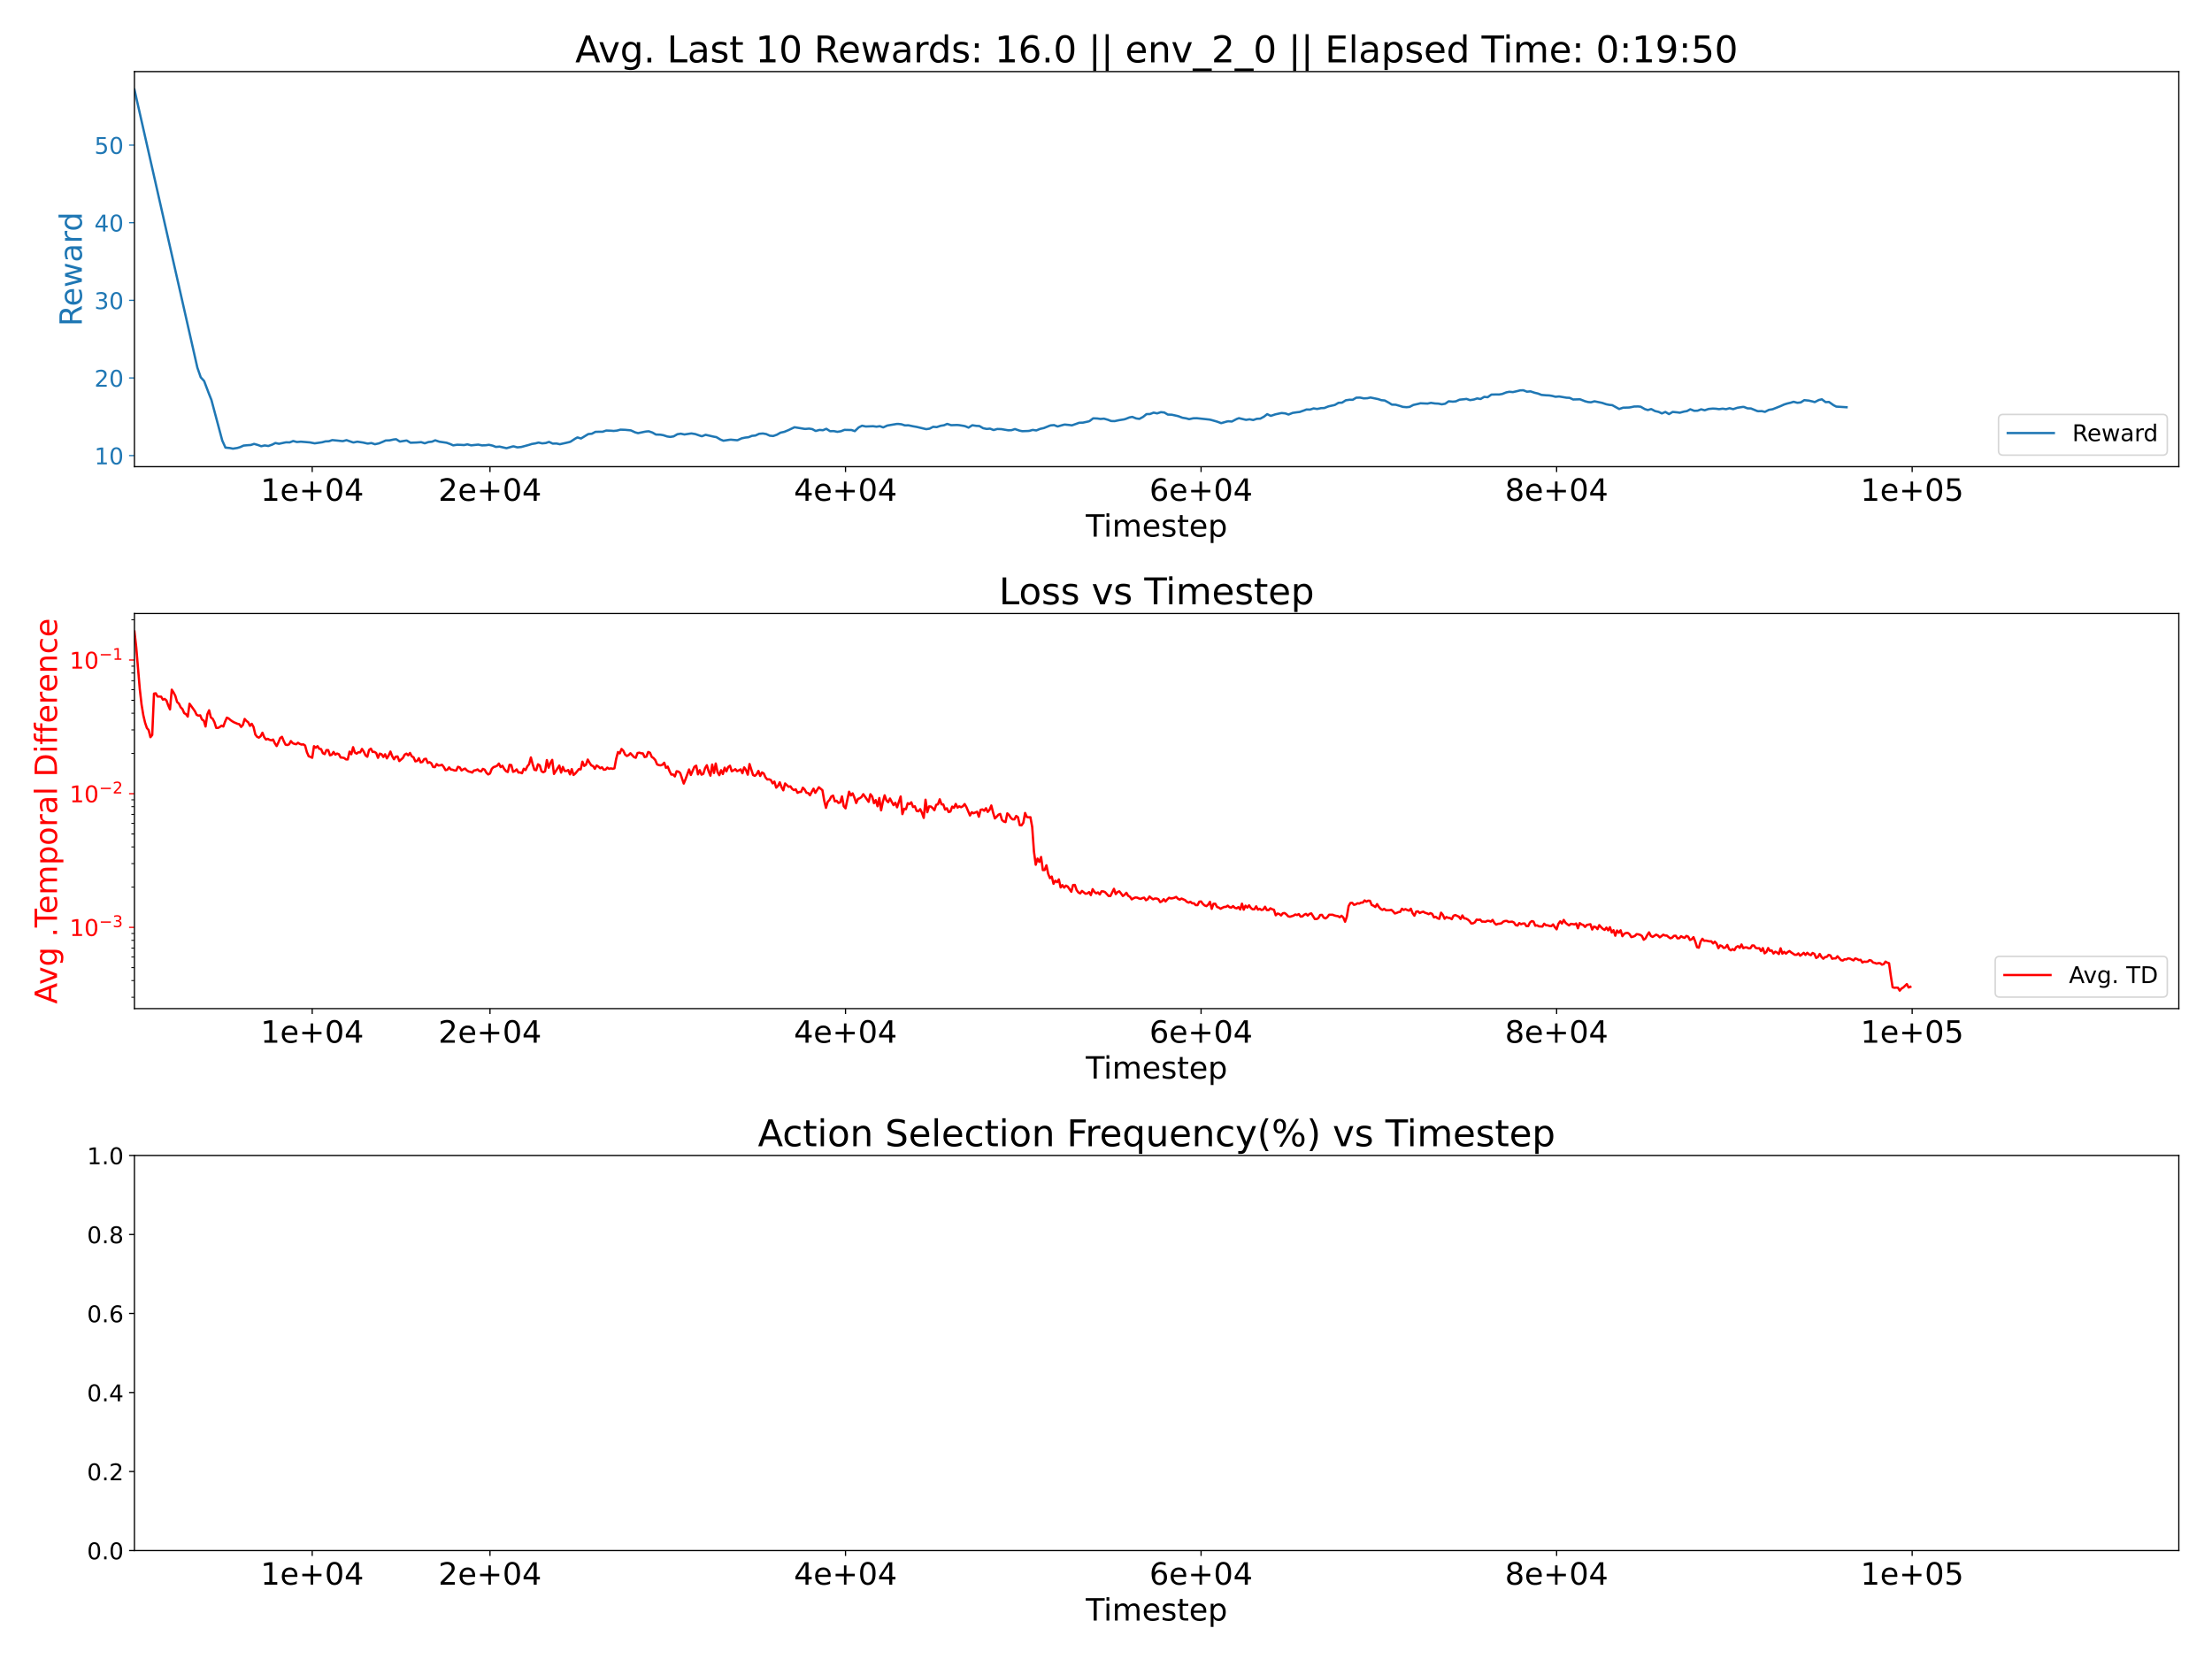 <?xml version="1.0" encoding="utf-8" standalone="no"?>
<!DOCTYPE svg PUBLIC "-//W3C//DTD SVG 1.1//EN"
  "http://www.w3.org/Graphics/SVG/1.1/DTD/svg11.dtd">
<!-- Created with matplotlib (https://matplotlib.org/) -->
<svg height="1080pt" version="1.1" viewBox="0 0 1440 1080" width="1440pt" xmlns="http://www.w3.org/2000/svg" xmlns:xlink="http://www.w3.org/1999/xlink">
 <defs>
  <style type="text/css">
*{stroke-linecap:butt;stroke-linejoin:round;}
  </style>
 </defs>
 <g id="figure_1">
  <g id="patch_1">
   <path d="M 0 1080 
L 1440 1080 
L 1440 0 
L 0 0 
z
" style="fill:#ffffff;"/>
  </g>
  <g id="axes_1">
   <g id="patch_2">
    <path d="M 87.517 303.8 
L 1418.4 303.8 
L 1418.4 46.6 
L 87.517 46.6 
z
" style="fill:#ffffff;"/>
   </g>
   <g id="matplotlib.axis_1">
    <g id="xtick_1">
     <g id="line2d_1">
      <defs>
       <path d="M 0 0 
L 0 3.5 
" id="mb285f6aed7" style="stroke:#000000;stroke-width:0.8;"/>
      </defs>
      <g>
       <use style="stroke:#000000;stroke-width:0.8;" x="203.246" xlink:href="#mb285f6aed7" y="303.8"/>
      </g>
     </g>
     <g id="text_1">
      <!-- 1e+04 -->
      <defs>
       <path d="M 12.406 8.297 
L 28.516 8.297 
L 28.516 63.922 
L 10.984 60.406 
L 10.984 69.391 
L 28.422 72.906 
L 38.281 72.906 
L 38.281 8.297 
L 54.391 8.297 
L 54.391 0 
L 12.406 0 
z
" id="DejaVuSans-49"/>
       <path d="M 56.203 29.594 
L 56.203 25.203 
L 14.891 25.203 
Q 15.484 15.922 20.484 11.062 
Q 25.484 6.203 34.422 6.203 
Q 39.594 6.203 44.453 7.469 
Q 49.312 8.734 54.109 11.281 
L 54.109 2.781 
Q 49.266 0.734 44.188 -0.344 
Q 39.109 -1.422 33.891 -1.422 
Q 20.797 -1.422 13.156 6.188 
Q 5.516 13.812 5.516 26.812 
Q 5.516 40.234 12.766 48.109 
Q 20.016 56 32.328 56 
Q 43.359 56 49.781 48.891 
Q 56.203 41.797 56.203 29.594 
z
M 47.219 32.234 
Q 47.125 39.594 43.094 43.984 
Q 39.062 48.391 32.422 48.391 
Q 24.906 48.391 20.391 44.141 
Q 15.875 39.891 15.188 32.172 
z
" id="DejaVuSans-101"/>
       <path d="M 46 62.703 
L 46 35.5 
L 73.188 35.5 
L 73.188 27.203 
L 46 27.203 
L 46 0 
L 37.797 0 
L 37.797 27.203 
L 10.594 27.203 
L 10.594 35.5 
L 37.797 35.5 
L 37.797 62.703 
z
" id="DejaVuSans-43"/>
       <path d="M 31.781 66.406 
Q 24.172 66.406 20.328 58.906 
Q 16.5 51.422 16.5 36.375 
Q 16.5 21.391 20.328 13.891 
Q 24.172 6.391 31.781 6.391 
Q 39.453 6.391 43.281 13.891 
Q 47.125 21.391 47.125 36.375 
Q 47.125 51.422 43.281 58.906 
Q 39.453 66.406 31.781 66.406 
z
M 31.781 74.219 
Q 44.047 74.219 50.516 64.516 
Q 56.984 54.828 56.984 36.375 
Q 56.984 17.969 50.516 8.266 
Q 44.047 -1.422 31.781 -1.422 
Q 19.531 -1.422 13.062 8.266 
Q 6.594 17.969 6.594 36.375 
Q 6.594 54.828 13.062 64.516 
Q 19.531 74.219 31.781 74.219 
z
" id="DejaVuSans-48"/>
       <path d="M 37.797 64.312 
L 12.891 25.391 
L 37.797 25.391 
z
M 35.203 72.906 
L 47.609 72.906 
L 47.609 25.391 
L 58.016 25.391 
L 58.016 17.188 
L 47.609 17.188 
L 47.609 0 
L 37.797 0 
L 37.797 17.188 
L 4.891 17.188 
L 4.891 26.703 
z
" id="DejaVuSans-52"/>
      </defs>
      <g transform="translate(169.626 325.997)scale(0.2 -0.2)">
       <use xlink:href="#DejaVuSans-49"/>
       <use x="63.623" xlink:href="#DejaVuSans-101"/>
       <use x="125.146" xlink:href="#DejaVuSans-43"/>
       <use x="208.936" xlink:href="#DejaVuSans-48"/>
       <use x="272.559" xlink:href="#DejaVuSans-52"/>
      </g>
     </g>
    </g>
    <g id="xtick_2">
     <g id="line2d_2">
      <g>
       <use style="stroke:#000000;stroke-width:0.8;" x="318.975" xlink:href="#mb285f6aed7" y="303.8"/>
      </g>
     </g>
     <g id="text_2">
      <!-- 2e+04 -->
      <defs>
       <path d="M 19.188 8.297 
L 53.609 8.297 
L 53.609 0 
L 7.328 0 
L 7.328 8.297 
Q 12.938 14.109 22.625 23.891 
Q 32.328 33.688 34.812 36.531 
Q 39.547 41.844 41.422 45.531 
Q 43.312 49.219 43.312 52.781 
Q 43.312 58.594 39.234 62.25 
Q 35.156 65.922 28.609 65.922 
Q 23.969 65.922 18.812 64.312 
Q 13.672 62.703 7.812 59.422 
L 7.812 69.391 
Q 13.766 71.781 18.938 73 
Q 24.125 74.219 28.422 74.219 
Q 39.75 74.219 46.484 68.547 
Q 53.219 62.891 53.219 53.422 
Q 53.219 48.922 51.531 44.891 
Q 49.859 40.875 45.406 35.406 
Q 44.188 33.984 37.641 27.219 
Q 31.109 20.453 19.188 8.297 
z
" id="DejaVuSans-50"/>
      </defs>
      <g transform="translate(285.355 325.997)scale(0.2 -0.2)">
       <use xlink:href="#DejaVuSans-50"/>
       <use x="63.623" xlink:href="#DejaVuSans-101"/>
       <use x="125.146" xlink:href="#DejaVuSans-43"/>
       <use x="208.936" xlink:href="#DejaVuSans-48"/>
       <use x="272.559" xlink:href="#DejaVuSans-52"/>
      </g>
     </g>
    </g>
    <g id="xtick_3">
     <g id="line2d_3">
      <g>
       <use style="stroke:#000000;stroke-width:0.8;" x="550.433" xlink:href="#mb285f6aed7" y="303.8"/>
      </g>
     </g>
     <g id="text_3">
      <!-- 4e+04 -->
      <g transform="translate(516.813 325.997)scale(0.2 -0.2)">
       <use xlink:href="#DejaVuSans-52"/>
       <use x="63.623" xlink:href="#DejaVuSans-101"/>
       <use x="125.146" xlink:href="#DejaVuSans-43"/>
       <use x="208.936" xlink:href="#DejaVuSans-48"/>
       <use x="272.559" xlink:href="#DejaVuSans-52"/>
      </g>
     </g>
    </g>
    <g id="xtick_4">
     <g id="line2d_4">
      <g>
       <use style="stroke:#000000;stroke-width:0.8;" x="781.891" xlink:href="#mb285f6aed7" y="303.8"/>
      </g>
     </g>
     <g id="text_4">
      <!-- 6e+04 -->
      <defs>
       <path d="M 33.016 40.375 
Q 26.375 40.375 22.484 35.828 
Q 18.609 31.297 18.609 23.391 
Q 18.609 15.531 22.484 10.953 
Q 26.375 6.391 33.016 6.391 
Q 39.656 6.391 43.531 10.953 
Q 47.406 15.531 47.406 23.391 
Q 47.406 31.297 43.531 35.828 
Q 39.656 40.375 33.016 40.375 
z
M 52.594 71.297 
L 52.594 62.312 
Q 48.875 64.062 45.094 64.984 
Q 41.312 65.922 37.594 65.922 
Q 27.828 65.922 22.672 59.328 
Q 17.531 52.734 16.797 39.406 
Q 19.672 43.656 24.016 45.922 
Q 28.375 48.188 33.594 48.188 
Q 44.578 48.188 50.953 41.516 
Q 57.328 34.859 57.328 23.391 
Q 57.328 12.156 50.688 5.359 
Q 44.047 -1.422 33.016 -1.422 
Q 20.359 -1.422 13.672 8.266 
Q 6.984 17.969 6.984 36.375 
Q 6.984 53.656 15.188 63.938 
Q 23.391 74.219 37.203 74.219 
Q 40.922 74.219 44.703 73.484 
Q 48.484 72.75 52.594 71.297 
z
" id="DejaVuSans-54"/>
      </defs>
      <g transform="translate(748.271 325.997)scale(0.2 -0.2)">
       <use xlink:href="#DejaVuSans-54"/>
       <use x="63.623" xlink:href="#DejaVuSans-101"/>
       <use x="125.146" xlink:href="#DejaVuSans-43"/>
       <use x="208.936" xlink:href="#DejaVuSans-48"/>
       <use x="272.559" xlink:href="#DejaVuSans-52"/>
      </g>
     </g>
    </g>
    <g id="xtick_5">
     <g id="line2d_5">
      <g>
       <use style="stroke:#000000;stroke-width:0.8;" x="1013.349" xlink:href="#mb285f6aed7" y="303.8"/>
      </g>
     </g>
     <g id="text_5">
      <!-- 8e+04 -->
      <defs>
       <path d="M 31.781 34.625 
Q 24.75 34.625 20.719 30.859 
Q 16.703 27.094 16.703 20.516 
Q 16.703 13.922 20.719 10.156 
Q 24.75 6.391 31.781 6.391 
Q 38.812 6.391 42.859 10.172 
Q 46.922 13.969 46.922 20.516 
Q 46.922 27.094 42.891 30.859 
Q 38.875 34.625 31.781 34.625 
z
M 21.922 38.812 
Q 15.578 40.375 12.031 44.719 
Q 8.5 49.078 8.5 55.328 
Q 8.5 64.062 14.719 69.141 
Q 20.953 74.219 31.781 74.219 
Q 42.672 74.219 48.875 69.141 
Q 55.078 64.062 55.078 55.328 
Q 55.078 49.078 51.531 44.719 
Q 48 40.375 41.703 38.812 
Q 48.828 37.156 52.797 32.312 
Q 56.781 27.484 56.781 20.516 
Q 56.781 9.906 50.312 4.234 
Q 43.844 -1.422 31.781 -1.422 
Q 19.734 -1.422 13.25 4.234 
Q 6.781 9.906 6.781 20.516 
Q 6.781 27.484 10.781 32.312 
Q 14.797 37.156 21.922 38.812 
z
M 18.312 54.391 
Q 18.312 48.734 21.844 45.562 
Q 25.391 42.391 31.781 42.391 
Q 38.141 42.391 41.719 45.562 
Q 45.312 48.734 45.312 54.391 
Q 45.312 60.062 41.719 63.234 
Q 38.141 66.406 31.781 66.406 
Q 25.391 66.406 21.844 63.234 
Q 18.312 60.062 18.312 54.391 
z
" id="DejaVuSans-56"/>
      </defs>
      <g transform="translate(979.728 325.997)scale(0.2 -0.2)">
       <use xlink:href="#DejaVuSans-56"/>
       <use x="63.623" xlink:href="#DejaVuSans-101"/>
       <use x="125.146" xlink:href="#DejaVuSans-43"/>
       <use x="208.936" xlink:href="#DejaVuSans-48"/>
       <use x="272.559" xlink:href="#DejaVuSans-52"/>
      </g>
     </g>
    </g>
    <g id="xtick_6">
     <g id="line2d_6">
      <g>
       <use style="stroke:#000000;stroke-width:0.8;" x="1244.807" xlink:href="#mb285f6aed7" y="303.8"/>
      </g>
     </g>
     <g id="text_6">
      <!-- 1e+05 -->
      <defs>
       <path d="M 10.797 72.906 
L 49.516 72.906 
L 49.516 64.594 
L 19.828 64.594 
L 19.828 46.734 
Q 21.969 47.469 24.109 47.828 
Q 26.266 48.188 28.422 48.188 
Q 40.625 48.188 47.75 41.5 
Q 54.891 34.812 54.891 23.391 
Q 54.891 11.625 47.562 5.094 
Q 40.234 -1.422 26.906 -1.422 
Q 22.312 -1.422 17.547 -0.641 
Q 12.797 0.141 7.719 1.703 
L 7.719 11.625 
Q 12.109 9.234 16.797 8.062 
Q 21.484 6.891 26.703 6.891 
Q 35.156 6.891 40.078 11.328 
Q 45.016 15.766 45.016 23.391 
Q 45.016 31 40.078 35.438 
Q 35.156 39.891 26.703 39.891 
Q 22.75 39.891 18.812 39.016 
Q 14.891 38.141 10.797 36.281 
z
" id="DejaVuSans-53"/>
      </defs>
      <g transform="translate(1211.186 325.997)scale(0.2 -0.2)">
       <use xlink:href="#DejaVuSans-49"/>
       <use x="63.623" xlink:href="#DejaVuSans-101"/>
       <use x="125.146" xlink:href="#DejaVuSans-43"/>
       <use x="208.936" xlink:href="#DejaVuSans-48"/>
       <use x="272.559" xlink:href="#DejaVuSans-53"/>
      </g>
     </g>
    </g>
    <g id="text_7">
     <!-- Timestep -->
     <defs>
      <path d="M -0.297 72.906 
L 61.375 72.906 
L 61.375 64.594 
L 35.5 64.594 
L 35.5 0 
L 25.594 0 
L 25.594 64.594 
L -0.297 64.594 
z
" id="DejaVuSans-84"/>
      <path d="M 9.422 54.688 
L 18.406 54.688 
L 18.406 0 
L 9.422 0 
z
M 9.422 75.984 
L 18.406 75.984 
L 18.406 64.594 
L 9.422 64.594 
z
" id="DejaVuSans-105"/>
      <path d="M 52 44.188 
Q 55.375 50.25 60.062 53.125 
Q 64.75 56 71.094 56 
Q 79.641 56 84.281 50.016 
Q 88.922 44.047 88.922 33.016 
L 88.922 0 
L 79.891 0 
L 79.891 32.719 
Q 79.891 40.578 77.094 44.375 
Q 74.312 48.188 68.609 48.188 
Q 61.625 48.188 57.562 43.547 
Q 53.516 38.922 53.516 30.906 
L 53.516 0 
L 44.484 0 
L 44.484 32.719 
Q 44.484 40.625 41.703 44.406 
Q 38.922 48.188 33.109 48.188 
Q 26.219 48.188 22.156 43.531 
Q 18.109 38.875 18.109 30.906 
L 18.109 0 
L 9.078 0 
L 9.078 54.688 
L 18.109 54.688 
L 18.109 46.188 
Q 21.188 51.219 25.484 53.609 
Q 29.781 56 35.688 56 
Q 41.656 56 45.828 52.969 
Q 50 49.953 52 44.188 
z
" id="DejaVuSans-109"/>
      <path d="M 44.281 53.078 
L 44.281 44.578 
Q 40.484 46.531 36.375 47.5 
Q 32.281 48.484 27.875 48.484 
Q 21.188 48.484 17.844 46.438 
Q 14.5 44.391 14.5 40.281 
Q 14.5 37.156 16.891 35.375 
Q 19.281 33.594 26.516 31.984 
L 29.594 31.297 
Q 39.156 29.25 43.188 25.516 
Q 47.219 21.781 47.219 15.094 
Q 47.219 7.469 41.188 3.016 
Q 35.156 -1.422 24.609 -1.422 
Q 20.219 -1.422 15.453 -0.562 
Q 10.688 0.297 5.422 2 
L 5.422 11.281 
Q 10.406 8.688 15.234 7.391 
Q 20.062 6.109 24.812 6.109 
Q 31.156 6.109 34.562 8.281 
Q 37.984 10.453 37.984 14.406 
Q 37.984 18.062 35.516 20.016 
Q 33.062 21.969 24.703 23.781 
L 21.578 24.516 
Q 13.234 26.266 9.516 29.906 
Q 5.812 33.547 5.812 39.891 
Q 5.812 47.609 11.281 51.797 
Q 16.75 56 26.812 56 
Q 31.781 56 36.172 55.266 
Q 40.578 54.547 44.281 53.078 
z
" id="DejaVuSans-115"/>
      <path d="M 18.312 70.219 
L 18.312 54.688 
L 36.812 54.688 
L 36.812 47.703 
L 18.312 47.703 
L 18.312 18.016 
Q 18.312 11.328 20.141 9.422 
Q 21.969 7.516 27.594 7.516 
L 36.812 7.516 
L 36.812 0 
L 27.594 0 
Q 17.188 0 13.234 3.875 
Q 9.281 7.766 9.281 18.016 
L 9.281 47.703 
L 2.688 47.703 
L 2.688 54.688 
L 9.281 54.688 
L 9.281 70.219 
z
" id="DejaVuSans-116"/>
      <path d="M 18.109 8.203 
L 18.109 -20.797 
L 9.078 -20.797 
L 9.078 54.688 
L 18.109 54.688 
L 18.109 46.391 
Q 20.953 51.266 25.266 53.625 
Q 29.594 56 35.594 56 
Q 45.562 56 51.781 48.094 
Q 58.016 40.188 58.016 27.297 
Q 58.016 14.406 51.781 6.484 
Q 45.562 -1.422 35.594 -1.422 
Q 29.594 -1.422 25.266 0.953 
Q 20.953 3.328 18.109 8.203 
z
M 48.688 27.297 
Q 48.688 37.203 44.609 42.844 
Q 40.531 48.484 33.406 48.484 
Q 26.266 48.484 22.188 42.844 
Q 18.109 37.203 18.109 27.297 
Q 18.109 17.391 22.188 11.75 
Q 26.266 6.109 33.406 6.109 
Q 40.531 6.109 44.609 11.75 
Q 48.688 17.391 48.688 27.297 
z
" id="DejaVuSans-112"/>
     </defs>
     <g transform="translate(706.86 349.353)scale(0.2 -0.2)">
      <use xlink:href="#DejaVuSans-84"/>
      <use x="57.959" xlink:href="#DejaVuSans-105"/>
      <use x="85.742" xlink:href="#DejaVuSans-109"/>
      <use x="183.154" xlink:href="#DejaVuSans-101"/>
      <use x="244.678" xlink:href="#DejaVuSans-115"/>
      <use x="296.777" xlink:href="#DejaVuSans-116"/>
      <use x="335.986" xlink:href="#DejaVuSans-101"/>
      <use x="397.51" xlink:href="#DejaVuSans-112"/>
     </g>
    </g>
   </g>
   <g id="matplotlib.axis_2">
    <g id="ytick_1">
     <g id="line2d_7">
      <defs>
       <path d="M 0 0 
L -3.5 0 
" id="m0fed290ac8" style="stroke:#1f77b4;stroke-width:0.8;"/>
      </defs>
      <g>
       <use style="fill:#1f77b4;stroke:#1f77b4;stroke-width:0.8;" x="87.517" xlink:href="#m0fed290ac8" y="296.589"/>
      </g>
     </g>
     <g id="text_8">
      <!-- 10 -->
      <g style="fill:#1f77b4;" transform="translate(61.43 302.288)scale(0.15 -0.15)">
       <use xlink:href="#DejaVuSans-49"/>
       <use x="63.623" xlink:href="#DejaVuSans-48"/>
      </g>
     </g>
    </g>
    <g id="ytick_2">
     <g id="line2d_8">
      <g>
       <use style="fill:#1f77b4;stroke:#1f77b4;stroke-width:0.8;" x="87.517" xlink:href="#m0fed290ac8" y="246.057"/>
      </g>
     </g>
     <g id="text_9">
      <!-- 20 -->
      <g style="fill:#1f77b4;" transform="translate(61.43 251.756)scale(0.15 -0.15)">
       <use xlink:href="#DejaVuSans-50"/>
       <use x="63.623" xlink:href="#DejaVuSans-48"/>
      </g>
     </g>
    </g>
    <g id="ytick_3">
     <g id="line2d_9">
      <g>
       <use style="fill:#1f77b4;stroke:#1f77b4;stroke-width:0.8;" x="87.517" xlink:href="#m0fed290ac8" y="195.526"/>
      </g>
     </g>
     <g id="text_10">
      <!-- 30 -->
      <defs>
       <path d="M 40.578 39.312 
Q 47.656 37.797 51.625 33 
Q 55.609 28.219 55.609 21.188 
Q 55.609 10.406 48.188 4.484 
Q 40.766 -1.422 27.094 -1.422 
Q 22.516 -1.422 17.656 -0.516 
Q 12.797 0.391 7.625 2.203 
L 7.625 11.719 
Q 11.719 9.328 16.594 8.109 
Q 21.484 6.891 26.812 6.891 
Q 36.078 6.891 40.938 10.547 
Q 45.797 14.203 45.797 21.188 
Q 45.797 27.641 41.281 31.266 
Q 36.766 34.906 28.719 34.906 
L 20.219 34.906 
L 20.219 43.016 
L 29.109 43.016 
Q 36.375 43.016 40.234 45.922 
Q 44.094 48.828 44.094 54.297 
Q 44.094 59.906 40.109 62.906 
Q 36.141 65.922 28.719 65.922 
Q 24.656 65.922 20.016 65.031 
Q 15.375 64.156 9.812 62.312 
L 9.812 71.094 
Q 15.438 72.656 20.344 73.438 
Q 25.25 74.219 29.594 74.219 
Q 40.828 74.219 47.359 69.109 
Q 53.906 64.016 53.906 55.328 
Q 53.906 49.266 50.438 45.094 
Q 46.969 40.922 40.578 39.312 
z
" id="DejaVuSans-51"/>
      </defs>
      <g style="fill:#1f77b4;" transform="translate(61.43 201.224)scale(0.15 -0.15)">
       <use xlink:href="#DejaVuSans-51"/>
       <use x="63.623" xlink:href="#DejaVuSans-48"/>
      </g>
     </g>
    </g>
    <g id="ytick_4">
     <g id="line2d_10">
      <g>
       <use style="fill:#1f77b4;stroke:#1f77b4;stroke-width:0.8;" x="87.517" xlink:href="#m0fed290ac8" y="144.994"/>
      </g>
     </g>
     <g id="text_11">
      <!-- 40 -->
      <g style="fill:#1f77b4;" transform="translate(61.43 150.693)scale(0.15 -0.15)">
       <use xlink:href="#DejaVuSans-52"/>
       <use x="63.623" xlink:href="#DejaVuSans-48"/>
      </g>
     </g>
    </g>
    <g id="ytick_5">
     <g id="line2d_11">
      <g>
       <use style="fill:#1f77b4;stroke:#1f77b4;stroke-width:0.8;" x="87.517" xlink:href="#m0fed290ac8" y="94.462"/>
      </g>
     </g>
     <g id="text_12">
      <!-- 50 -->
      <g style="fill:#1f77b4;" transform="translate(61.43 100.161)scale(0.15 -0.15)">
       <use xlink:href="#DejaVuSans-53"/>
       <use x="63.623" xlink:href="#DejaVuSans-48"/>
      </g>
     </g>
    </g>
    <g id="text_13">
     <!-- Reward -->
     <defs>
      <path d="M 44.391 34.188 
Q 47.562 33.109 50.562 29.594 
Q 53.562 26.078 56.594 19.922 
L 66.609 0 
L 56 0 
L 46.688 18.703 
Q 43.062 26.031 39.672 28.422 
Q 36.281 30.812 30.422 30.812 
L 19.672 30.812 
L 19.672 0 
L 9.812 0 
L 9.812 72.906 
L 32.078 72.906 
Q 44.578 72.906 50.734 67.672 
Q 56.891 62.453 56.891 51.906 
Q 56.891 45.016 53.688 40.469 
Q 50.484 35.938 44.391 34.188 
z
M 19.672 64.797 
L 19.672 38.922 
L 32.078 38.922 
Q 39.203 38.922 42.844 42.219 
Q 46.484 45.516 46.484 51.906 
Q 46.484 58.297 42.844 61.547 
Q 39.203 64.797 32.078 64.797 
z
" id="DejaVuSans-82"/>
      <path d="M 4.203 54.688 
L 13.188 54.688 
L 24.422 12.016 
L 35.594 54.688 
L 46.188 54.688 
L 57.422 12.016 
L 68.609 54.688 
L 77.594 54.688 
L 63.281 0 
L 52.688 0 
L 40.922 44.828 
L 29.109 0 
L 18.5 0 
z
" id="DejaVuSans-119"/>
      <path d="M 34.281 27.484 
Q 23.391 27.484 19.188 25 
Q 14.984 22.516 14.984 16.5 
Q 14.984 11.719 18.141 8.906 
Q 21.297 6.109 26.703 6.109 
Q 34.188 6.109 38.703 11.406 
Q 43.219 16.703 43.219 25.484 
L 43.219 27.484 
z
M 52.203 31.203 
L 52.203 0 
L 43.219 0 
L 43.219 8.297 
Q 40.141 3.328 35.547 0.953 
Q 30.953 -1.422 24.312 -1.422 
Q 15.922 -1.422 10.953 3.297 
Q 6 8.016 6 15.922 
Q 6 25.141 12.172 29.828 
Q 18.359 34.516 30.609 34.516 
L 43.219 34.516 
L 43.219 35.406 
Q 43.219 41.609 39.141 45 
Q 35.062 48.391 27.688 48.391 
Q 23 48.391 18.547 47.266 
Q 14.109 46.141 10.016 43.891 
L 10.016 52.203 
Q 14.938 54.109 19.578 55.047 
Q 24.219 56 28.609 56 
Q 40.484 56 46.344 49.844 
Q 52.203 43.703 52.203 31.203 
z
" id="DejaVuSans-97"/>
      <path d="M 41.109 46.297 
Q 39.594 47.172 37.812 47.578 
Q 36.031 48 33.891 48 
Q 26.266 48 22.188 43.047 
Q 18.109 38.094 18.109 28.812 
L 18.109 0 
L 9.078 0 
L 9.078 54.688 
L 18.109 54.688 
L 18.109 46.188 
Q 20.953 51.172 25.484 53.578 
Q 30.031 56 36.531 56 
Q 37.453 56 38.578 55.875 
Q 39.703 55.766 41.062 55.516 
z
" id="DejaVuSans-114"/>
      <path d="M 45.406 46.391 
L 45.406 75.984 
L 54.391 75.984 
L 54.391 0 
L 45.406 0 
L 45.406 8.203 
Q 42.578 3.328 38.25 0.953 
Q 33.938 -1.422 27.875 -1.422 
Q 17.969 -1.422 11.734 6.484 
Q 5.516 14.406 5.516 27.297 
Q 5.516 40.188 11.734 48.094 
Q 17.969 56 27.875 56 
Q 33.938 56 38.25 53.625 
Q 42.578 51.266 45.406 46.391 
z
M 14.797 27.297 
Q 14.797 17.391 18.875 11.75 
Q 22.953 6.109 30.078 6.109 
Q 37.203 6.109 41.297 11.75 
Q 45.406 17.391 45.406 27.297 
Q 45.406 37.203 41.297 42.844 
Q 37.203 48.484 30.078 48.484 
Q 22.953 48.484 18.875 42.844 
Q 14.797 37.203 14.797 27.297 
z
" id="DejaVuSans-100"/>
     </defs>
     <g style="fill:#1f77b4;" transform="translate(53.27 212.442)rotate(-90)scale(0.2 -0.2)">
      <use xlink:href="#DejaVuSans-82"/>
      <use x="64.982" xlink:href="#DejaVuSans-101"/>
      <use x="126.506" xlink:href="#DejaVuSans-119"/>
      <use x="208.293" xlink:href="#DejaVuSans-97"/>
      <use x="269.572" xlink:href="#DejaVuSans-114"/>
      <use x="308.936" xlink:href="#DejaVuSans-100"/>
     </g>
    </g>
   </g>
   <g id="line2d_12">
    <path clip-path="url(#p09f9912f17)" d="M 87.517 58.291 
L 128.485 239.347 
L 130.684 245.639 
L 132.883 248.03 
L 136.008 256.289 
L 137.628 260.346 
L 144.687 286.792 
L 146.77 291.394 
L 149.548 291.66 
L 151.631 292.08 
L 154.524 291.614 
L 156.376 291.057 
L 158.575 290.059 
L 161.468 289.803 
L 163.204 289.704 
L 165.403 288.975 
L 168.065 289.732 
L 170.032 290.488 
L 172.347 289.976 
L 174.661 290.334 
L 177.207 289.445 
L 179.29 288.397 
L 181.605 288.909 
L 185.54 288.062 
L 186.35 287.943 
L 188.549 288.005 
L 190.863 287.107 
L 193.294 287.749 
L 195.84 287.524 
L 201.742 288.003 
L 203.13 288.282 
L 204.866 288.615 
L 209.727 287.916 
L 211.81 287.349 
L 214.125 287.249 
L 216.324 286.502 
L 220.258 286.882 
L 222.573 287.137 
L 223.267 287.158 
L 225.582 286.539 
L 229.632 287.937 
L 230.211 288.033 
L 232.641 287.527 
L 236.46 288.113 
L 238.775 288.657 
L 239.469 288.765 
L 241.784 288.416 
L 244.099 289.198 
L 246.76 288.607 
L 249.422 287.505 
L 251.042 286.771 
L 253.588 286.676 
L 256.366 286.089 
L 257.87 285.929 
L 260.301 287.465 
L 264.235 286.839 
L 264.814 286.793 
L 267.244 288.206 
L 271.179 288.071 
L 272.568 287.965 
L 274.188 287.838 
L 276.503 288.592 
L 278.933 287.766 
L 281.248 287.522 
L 283.331 286.64 
L 285.992 287.541 
L 290.737 288.226 
L 293.168 289.099 
L 295.019 289.92 
L 297.681 289.515 
L 300.343 289.62 
L 302.079 289.737 
L 304.278 289.273 
L 306.708 289.915 
L 311.337 289.437 
L 313.767 289.948 
L 316.198 289.855 
L 318.281 289.564 
L 320.711 290.115 
L 322.794 290.94 
L 325.224 290.736 
L 329.738 291.778 
L 333.673 290.661 
L 334.367 290.572 
L 336.797 291.231 
L 339.343 290.979 
L 344.32 289.632 
L 346.171 289.034 
L 348.602 288.638 
L 350.569 288.108 
L 352.999 288.632 
L 355.314 288.404 
L 357.397 287.655 
L 359.827 288.783 
L 362.258 288.715 
L 364.457 289.188 
L 368.391 288.317 
L 370.706 287.773 
L 371.4 287.535 
L 374.641 285.445 
L 375.914 284.761 
L 378.228 285.45 
L 382.973 282.575 
L 385.288 282.356 
L 387.602 281.131 
L 390.611 281.049 
L 392.232 281.085 
L 394.662 280.275 
L 397.555 280.38 
L 399.522 280.532 
L 401.721 280.3 
L 403.92 279.697 
L 406.813 279.802 
L 410.054 280.096 
L 410.748 280.205 
L 413.526 281.476 
L 415.377 281.979 
L 419.312 281.132 
L 420.701 280.891 
L 422.321 280.755 
L 424.751 281.596 
L 426.95 282.873 
L 429.959 282.979 
L 431.811 283.305 
L 434.357 284.143 
L 436.324 284.428 
L 438.523 284.079 
L 440.953 282.679 
L 443.152 282.333 
L 445.583 282.84 
L 449.402 282.253 
L 450.212 282.185 
L 452.642 282.583 
L 456.461 283.895 
L 457.04 283.963 
L 459.354 283.055 
L 464.678 284.278 
L 466.298 284.555 
L 469.076 286.173 
L 470.927 286.897 
L 474.862 286.296 
L 475.788 286.218 
L 479.491 286.559 
L 480.186 286.552 
L 482.847 285.348 
L 485.162 284.864 
L 487.245 284.634 
L 489.56 283.723 
L 491.758 283.52 
L 494.189 282.407 
L 496.619 282.199 
L 498.818 282.573 
L 501.132 283.628 
L 503.331 283.837 
L 505.762 282.996 
L 508.076 281.669 
L 510.622 281.099 
L 513.284 279.997 
L 517.219 278.137 
L 521.154 278.763 
L 523.468 279.162 
L 524.278 279.231 
L 526.709 279.023 
L 528.792 279.348 
L 530.991 280.552 
L 533.537 279.875 
L 535.735 280.064 
L 537.934 279.143 
L 540.365 280.698 
L 542.795 280.63 
L 545.109 281.108 
L 547.424 280.736 
L 549.739 279.841 
L 554.368 279.941 
L 556.451 280.673 
L 558.997 278.248 
L 561.196 277.136 
L 563.626 277.659 
L 568.371 277.459 
L 570.57 277.77 
L 572.769 277.443 
L 574.968 278.236 
L 577.629 277.027 
L 583.647 276.011 
L 584.689 275.974 
L 586.772 276.187 
L 589.086 276.937 
L 591.401 276.876 
L 594.294 277.492 
L 596.609 277.887 
L 602.974 279.375 
L 605.173 279.035 
L 607.487 277.839 
L 609.802 278.053 
L 612.348 277.195 
L 614.547 276.838 
L 616.63 275.956 
L 619.176 276.793 
L 622.995 276.665 
L 624.384 276.771 
L 627.624 277.285 
L 628.55 277.554 
L 630.517 278.374 
L 632.948 276.838 
L 635.609 277.243 
L 637.577 277.337 
L 640.007 278.753 
L 642.322 279.231 
L 644.521 279.041 
L 646.835 279.939 
L 649.266 279.264 
L 651.812 279.357 
L 656.441 280.13 
L 658.524 280.031 
L 660.723 279.32 
L 663.732 280.341 
L 665.468 280.691 
L 669.287 280.563 
L 670.097 280.48 
L 672.296 279.87 
L 674.61 280.209 
L 677.156 279.192 
L 679.586 278.645 
L 683.29 277.141 
L 684.1 276.906 
L 686.183 276.731 
L 688.498 277.629 
L 692.432 276.512 
L 693.243 276.393 
L 696.136 276.679 
L 697.756 276.907 
L 700.765 275.863 
L 702.501 275.221 
L 705.047 275.128 
L 708.634 274.346 
L 709.329 274.089 
L 711.643 272.334 
L 714.305 272.427 
L 716.388 272.734 
L 718.703 272.545 
L 721.249 273.273 
L 723.332 274.083 
L 725.647 274.144 
L 728.54 273.528 
L 731.78 273.013 
L 732.706 272.745 
L 735.252 271.748 
L 737.104 271.389 
L 739.65 272.405 
L 741.733 272.692 
L 744.163 271.38 
L 746.362 269.591 
L 748.677 269.525 
L 750.991 268.618 
L 753.306 269.101 
L 755.736 268.308 
L 757.935 268.53 
L 760.25 269.879 
L 762.796 269.975 
L 766.499 270.788 
L 767.425 271.057 
L 769.739 271.948 
L 772.17 272.345 
L 774.137 272.874 
L 776.799 272.303 
L 779.113 272.252 
L 785.016 272.877 
L 787.33 273.132 
L 788.372 273.355 
L 791.959 274.364 
L 793.001 274.717 
L 794.968 275.463 
L 798.903 274.346 
L 799.713 274.244 
L 801.912 274.415 
L 805.037 272.781 
L 806.541 272.227 
L 811.17 273.316 
L 813.485 272.949 
L 815.799 273.433 
L 818.23 272.623 
L 820.429 272.548 
L 822.975 271.158 
L 824.942 269.608 
L 827.257 270.733 
L 830.15 269.765 
L 833.622 269.005 
L 834.432 268.885 
L 836.746 269.113 
L 838.83 269.864 
L 841.491 268.797 
L 844.269 268.383 
L 846.12 268.172 
L 848.898 267.201 
L 850.518 266.568 
L 852.833 266.647 
L 855.147 265.865 
L 857.462 266.233 
L 860.008 265.693 
L 862.091 265.627 
L 864.869 264.529 
L 868.34 263.773 
L 869.035 263.577 
L 871.349 262.228 
L 873.664 262.124 
L 876.094 260.59 
L 878.525 260.23 
L 880.608 260.257 
L 882.922 258.897 
L 885.353 258.829 
L 887.783 259.34 
L 890.097 259.245 
L 892.181 258.791 
L 897.157 259.815 
L 899.24 260.512 
L 901.439 260.714 
L 904.216 262.215 
L 906.068 263.383 
L 908.614 263.478 
L 911.392 264.276 
L 913.243 264.874 
L 915.674 265.084 
L 917.641 264.886 
L 920.071 263.621 
L 922.964 262.975 
L 924.7 262.533 
L 929.33 262.739 
L 931.528 262.256 
L 934.19 262.661 
L 936.389 262.756 
L 938.588 263.205 
L 940.787 262.837 
L 943.101 261.236 
L 945.763 261.475 
L 947.73 261.286 
L 950.161 260.19 
L 953.054 259.904 
L 954.674 259.685 
L 956.989 260.476 
L 959.535 260.063 
L 961.618 259.368 
L 963.817 259.751 
L 966.247 258.348 
L 968.446 258.592 
L 970.876 256.876 
L 973.885 256.794 
L 975.853 256.824 
L 977.936 256.481 
L 980.597 255.433 
L 982.565 255.042 
L 984.879 255.248 
L 987.773 254.601 
L 989.624 254.119 
L 991.707 254.064 
L 994.022 254.99 
L 996.337 254.776 
L 999.114 255.701 
L 1001.197 256.186 
L 1003.512 257.078 
L 1006.289 257.319 
L 1008.604 257.424 
L 1010.571 257.763 
L 1012.654 258.296 
L 1014.969 258.09 
L 1019.83 258.907 
L 1021.797 258.982 
L 1024.112 260.062 
L 1028.046 259.951 
L 1028.741 259.983 
L 1031.865 261.228 
L 1033.833 261.727 
L 1035.684 261.892 
L 1037.999 261.245 
L 1042.975 262.269 
L 1045.637 263.16 
L 1047.604 263.558 
L 1049.572 263.756 
L 1054.085 266.257 
L 1056.631 265.404 
L 1060.45 265.293 
L 1061.492 265.135 
L 1063.807 264.651 
L 1066.468 264.59 
L 1068.089 264.776 
L 1070.75 266.312 
L 1072.718 266.945 
L 1074.917 266.29 
L 1077.463 267.619 
L 1079.777 268.135 
L 1081.86 269.142 
L 1084.175 268.169 
L 1086.489 269.569 
L 1088.92 268.156 
L 1091.929 268.449 
L 1093.549 268.678 
L 1096.326 267.926 
L 1098.178 267.629 
L 1100.377 266.43 
L 1102.923 267.425 
L 1105.122 267.359 
L 1107.436 266.461 
L 1109.751 267.08 
L 1112.297 266.222 
L 1115.074 265.981 
L 1117.042 266.074 
L 1119.125 266.365 
L 1121.44 266.031 
L 1123.638 266.368 
L 1125.953 265.739 
L 1128.268 266.358 
L 1131.045 265.433 
L 1134.517 264.894 
L 1135.211 264.892 
L 1137.642 265.837 
L 1139.84 265.903 
L 1143.891 267.554 
L 1144.585 267.697 
L 1146.9 267.636 
L 1148.983 268.127 
L 1151.529 266.814 
L 1153.959 266.416 
L 1159.051 264.405 
L 1161.482 263.312 
L 1163.449 262.69 
L 1165.648 262.186 
L 1167.615 261.553 
L 1170.046 262.211 
L 1172.245 261.98 
L 1174.559 260.504 
L 1177.568 260.797 
L 1179.883 261.336 
L 1181.387 261.775 
L 1184.049 260.4 
L 1186.016 259.946 
L 1188.447 261.785 
L 1190.645 261.676 
L 1193.654 263.792 
L 1195.39 264.691 
L 1202.103 265.11 
L 1202.103 265.11 
" style="fill:none;stroke:#1f77b4;stroke-linecap:square;stroke-width:1.5;"/>
   </g>
   <g id="patch_3">
    <path d="M 87.517 303.8 
L 87.517 46.6 
" style="fill:none;stroke:#000000;stroke-linecap:square;stroke-linejoin:miter;stroke-width:0.8;"/>
   </g>
   <g id="patch_4">
    <path d="M 1418.4 303.8 
L 1418.4 46.6 
" style="fill:none;stroke:#000000;stroke-linecap:square;stroke-linejoin:miter;stroke-width:0.8;"/>
   </g>
   <g id="patch_5">
    <path d="M 87.517 303.8 
L 1418.4 303.8 
" style="fill:none;stroke:#000000;stroke-linecap:square;stroke-linejoin:miter;stroke-width:0.8;"/>
   </g>
   <g id="patch_6">
    <path d="M 87.517 46.6 
L 1418.4 46.6 
" style="fill:none;stroke:#000000;stroke-linecap:square;stroke-linejoin:miter;stroke-width:0.8;"/>
   </g>
   <g id="text_14">
    <!-- Avg. Last 10 Rewards: 16.0 || env_2_0 || Elapsed Time: 0:19:50 -->
    <defs>
     <path d="M 34.188 63.188 
L 20.797 26.906 
L 47.609 26.906 
z
M 28.609 72.906 
L 39.797 72.906 
L 67.578 0 
L 57.328 0 
L 50.688 18.703 
L 17.828 18.703 
L 11.188 0 
L 0.781 0 
z
" id="DejaVuSans-65"/>
     <path d="M 2.984 54.688 
L 12.5 54.688 
L 29.594 8.797 
L 46.688 54.688 
L 56.203 54.688 
L 35.688 0 
L 23.484 0 
z
" id="DejaVuSans-118"/>
     <path d="M 45.406 27.984 
Q 45.406 37.75 41.375 43.109 
Q 37.359 48.484 30.078 48.484 
Q 22.859 48.484 18.828 43.109 
Q 14.797 37.75 14.797 27.984 
Q 14.797 18.266 18.828 12.891 
Q 22.859 7.516 30.078 7.516 
Q 37.359 7.516 41.375 12.891 
Q 45.406 18.266 45.406 27.984 
z
M 54.391 6.781 
Q 54.391 -7.172 48.188 -13.984 
Q 42 -20.797 29.203 -20.797 
Q 24.469 -20.797 20.266 -20.094 
Q 16.062 -19.391 12.109 -17.922 
L 12.109 -9.188 
Q 16.062 -11.328 19.922 -12.344 
Q 23.781 -13.375 27.781 -13.375 
Q 36.625 -13.375 41.016 -8.766 
Q 45.406 -4.156 45.406 5.172 
L 45.406 9.625 
Q 42.625 4.781 38.281 2.391 
Q 33.938 0 27.875 0 
Q 17.828 0 11.672 7.656 
Q 5.516 15.328 5.516 27.984 
Q 5.516 40.672 11.672 48.328 
Q 17.828 56 27.875 56 
Q 33.938 56 38.281 53.609 
Q 42.625 51.219 45.406 46.391 
L 45.406 54.688 
L 54.391 54.688 
z
" id="DejaVuSans-103"/>
     <path d="M 10.688 12.406 
L 21 12.406 
L 21 0 
L 10.688 0 
z
" id="DejaVuSans-46"/>
     <path id="DejaVuSans-32"/>
     <path d="M 9.812 72.906 
L 19.672 72.906 
L 19.672 8.297 
L 55.172 8.297 
L 55.172 0 
L 9.812 0 
z
" id="DejaVuSans-76"/>
     <path d="M 11.719 12.406 
L 22.016 12.406 
L 22.016 0 
L 11.719 0 
z
M 11.719 51.703 
L 22.016 51.703 
L 22.016 39.312 
L 11.719 39.312 
z
" id="DejaVuSans-58"/>
     <path d="M 21 76.422 
L 21 -23.578 
L 12.703 -23.578 
L 12.703 76.422 
z
" id="DejaVuSans-124"/>
     <path d="M 54.891 33.016 
L 54.891 0 
L 45.906 0 
L 45.906 32.719 
Q 45.906 40.484 42.875 44.328 
Q 39.844 48.188 33.797 48.188 
Q 26.516 48.188 22.312 43.547 
Q 18.109 38.922 18.109 30.906 
L 18.109 0 
L 9.078 0 
L 9.078 54.688 
L 18.109 54.688 
L 18.109 46.188 
Q 21.344 51.125 25.703 53.562 
Q 30.078 56 35.797 56 
Q 45.219 56 50.047 50.172 
Q 54.891 44.344 54.891 33.016 
z
" id="DejaVuSans-110"/>
     <path d="M 50.984 -16.609 
L 50.984 -23.578 
L -0.984 -23.578 
L -0.984 -16.609 
z
" id="DejaVuSans-95"/>
     <path d="M 9.812 72.906 
L 55.906 72.906 
L 55.906 64.594 
L 19.672 64.594 
L 19.672 43.016 
L 54.391 43.016 
L 54.391 34.719 
L 19.672 34.719 
L 19.672 8.297 
L 56.781 8.297 
L 56.781 0 
L 9.812 0 
z
" id="DejaVuSans-69"/>
     <path d="M 9.422 75.984 
L 18.406 75.984 
L 18.406 0 
L 9.422 0 
z
" id="DejaVuSans-108"/>
     <path d="M 10.984 1.516 
L 10.984 10.5 
Q 14.703 8.734 18.5 7.812 
Q 22.312 6.891 25.984 6.891 
Q 35.75 6.891 40.891 13.453 
Q 46.047 20.016 46.781 33.406 
Q 43.953 29.203 39.594 26.953 
Q 35.25 24.703 29.984 24.703 
Q 19.047 24.703 12.672 31.312 
Q 6.297 37.938 6.297 49.422 
Q 6.297 60.641 12.938 67.422 
Q 19.578 74.219 30.609 74.219 
Q 43.266 74.219 49.922 64.516 
Q 56.594 54.828 56.594 36.375 
Q 56.594 19.141 48.406 8.859 
Q 40.234 -1.422 26.422 -1.422 
Q 22.703 -1.422 18.891 -0.688 
Q 15.094 0.047 10.984 1.516 
z
M 30.609 32.422 
Q 37.25 32.422 41.125 36.953 
Q 45.016 41.5 45.016 49.422 
Q 45.016 57.281 41.125 61.844 
Q 37.25 66.406 30.609 66.406 
Q 23.969 66.406 20.094 61.844 
Q 16.219 57.281 16.219 49.422 
Q 16.219 41.5 20.094 36.953 
Q 23.969 32.422 30.609 32.422 
z
" id="DejaVuSans-57"/>
    </defs>
    <g transform="translate(374.479 40.6)scale(0.24 -0.24)">
     <use xlink:href="#DejaVuSans-65"/>
     <use x="62.533" xlink:href="#DejaVuSans-118"/>
     <use x="121.713" xlink:href="#DejaVuSans-103"/>
     <use x="185.189" xlink:href="#DejaVuSans-46"/>
     <use x="216.977" xlink:href="#DejaVuSans-32"/>
     <use x="248.764" xlink:href="#DejaVuSans-76"/>
     <use x="304.477" xlink:href="#DejaVuSans-97"/>
     <use x="365.756" xlink:href="#DejaVuSans-115"/>
     <use x="417.855" xlink:href="#DejaVuSans-116"/>
     <use x="457.064" xlink:href="#DejaVuSans-32"/>
     <use x="488.852" xlink:href="#DejaVuSans-49"/>
     <use x="552.475" xlink:href="#DejaVuSans-48"/>
     <use x="616.098" xlink:href="#DejaVuSans-32"/>
     <use x="647.885" xlink:href="#DejaVuSans-82"/>
     <use x="712.867" xlink:href="#DejaVuSans-101"/>
     <use x="774.391" xlink:href="#DejaVuSans-119"/>
     <use x="856.178" xlink:href="#DejaVuSans-97"/>
     <use x="917.457" xlink:href="#DejaVuSans-114"/>
     <use x="956.82" xlink:href="#DejaVuSans-100"/>
     <use x="1020.297" xlink:href="#DejaVuSans-115"/>
     <use x="1072.396" xlink:href="#DejaVuSans-58"/>
     <use x="1106.088" xlink:href="#DejaVuSans-32"/>
     <use x="1137.875" xlink:href="#DejaVuSans-49"/>
     <use x="1201.498" xlink:href="#DejaVuSans-54"/>
     <use x="1265.121" xlink:href="#DejaVuSans-46"/>
     <use x="1296.908" xlink:href="#DejaVuSans-48"/>
     <use x="1360.531" xlink:href="#DejaVuSans-32"/>
     <use x="1392.318" xlink:href="#DejaVuSans-124"/>
     <use x="1426.01" xlink:href="#DejaVuSans-124"/>
     <use x="1459.701" xlink:href="#DejaVuSans-32"/>
     <use x="1491.488" xlink:href="#DejaVuSans-101"/>
     <use x="1553.012" xlink:href="#DejaVuSans-110"/>
     <use x="1616.391" xlink:href="#DejaVuSans-118"/>
     <use x="1675.57" xlink:href="#DejaVuSans-95"/>
     <use x="1725.57" xlink:href="#DejaVuSans-50"/>
     <use x="1789.193" xlink:href="#DejaVuSans-95"/>
     <use x="1839.193" xlink:href="#DejaVuSans-48"/>
     <use x="1902.816" xlink:href="#DejaVuSans-32"/>
     <use x="1934.604" xlink:href="#DejaVuSans-124"/>
     <use x="1968.295" xlink:href="#DejaVuSans-124"/>
     <use x="2001.986" xlink:href="#DejaVuSans-32"/>
     <use x="2033.773" xlink:href="#DejaVuSans-69"/>
     <use x="2096.957" xlink:href="#DejaVuSans-108"/>
     <use x="2124.74" xlink:href="#DejaVuSans-97"/>
     <use x="2186.02" xlink:href="#DejaVuSans-112"/>
     <use x="2249.496" xlink:href="#DejaVuSans-115"/>
     <use x="2301.596" xlink:href="#DejaVuSans-101"/>
     <use x="2363.119" xlink:href="#DejaVuSans-100"/>
     <use x="2426.596" xlink:href="#DejaVuSans-32"/>
     <use x="2458.383" xlink:href="#DejaVuSans-84"/>
     <use x="2516.342" xlink:href="#DejaVuSans-105"/>
     <use x="2544.125" xlink:href="#DejaVuSans-109"/>
     <use x="2641.537" xlink:href="#DejaVuSans-101"/>
     <use x="2703.061" xlink:href="#DejaVuSans-58"/>
     <use x="2736.752" xlink:href="#DejaVuSans-32"/>
     <use x="2768.539" xlink:href="#DejaVuSans-48"/>
     <use x="2832.162" xlink:href="#DejaVuSans-58"/>
     <use x="2865.854" xlink:href="#DejaVuSans-49"/>
     <use x="2929.477" xlink:href="#DejaVuSans-57"/>
     <use x="2993.1" xlink:href="#DejaVuSans-58"/>
     <use x="3026.791" xlink:href="#DejaVuSans-53"/>
     <use x="3090.414" xlink:href="#DejaVuSans-48"/>
    </g>
   </g>
   <g id="legend_1">
    <g id="patch_7">
     <path d="M 1304.037 296.3 
L 1407.9 296.3 
Q 1410.9 296.3 1410.9 293.3 
L 1410.9 272.783 
Q 1410.9 269.783 1407.9 269.783 
L 1304.037 269.783 
Q 1301.037 269.783 1301.037 272.783 
L 1301.037 293.3 
Q 1301.037 296.3 1304.037 296.3 
z
" style="fill:#ffffff;opacity:0.8;stroke:#cccccc;stroke-linejoin:miter;"/>
    </g>
    <g id="line2d_13">
     <path d="M 1307.037 281.93 
L 1337.037 281.93 
" style="fill:none;stroke:#1f77b4;stroke-linecap:square;stroke-width:1.5;"/>
    </g>
    <g id="line2d_14"/>
    <g id="text_15">
     <!-- Reward -->
     <g transform="translate(1349.037 287.18)scale(0.15 -0.15)">
      <use xlink:href="#DejaVuSans-82"/>
      <use x="64.982" xlink:href="#DejaVuSans-101"/>
      <use x="126.506" xlink:href="#DejaVuSans-119"/>
      <use x="208.293" xlink:href="#DejaVuSans-97"/>
      <use x="269.572" xlink:href="#DejaVuSans-114"/>
      <use x="308.936" xlink:href="#DejaVuSans-100"/>
     </g>
    </g>
   </g>
  </g>
  <g id="axes_2">
   <g id="patch_8">
    <path d="M 87.517 656.6 
L 1418.4 656.6 
L 1418.4 399.4 
L 87.517 399.4 
z
" style="fill:#ffffff;"/>
   </g>
   <g id="matplotlib.axis_3">
    <g id="xtick_7">
     <g id="line2d_15">
      <g>
       <use style="stroke:#000000;stroke-width:0.8;" x="203.246" xlink:href="#mb285f6aed7" y="656.6"/>
      </g>
     </g>
     <g id="text_16">
      <!-- 1e+04 -->
      <g transform="translate(169.626 678.797)scale(0.2 -0.2)">
       <use xlink:href="#DejaVuSans-49"/>
       <use x="63.623" xlink:href="#DejaVuSans-101"/>
       <use x="125.146" xlink:href="#DejaVuSans-43"/>
       <use x="208.936" xlink:href="#DejaVuSans-48"/>
       <use x="272.559" xlink:href="#DejaVuSans-52"/>
      </g>
     </g>
    </g>
    <g id="xtick_8">
     <g id="line2d_16">
      <g>
       <use style="stroke:#000000;stroke-width:0.8;" x="318.975" xlink:href="#mb285f6aed7" y="656.6"/>
      </g>
     </g>
     <g id="text_17">
      <!-- 2e+04 -->
      <g transform="translate(285.355 678.797)scale(0.2 -0.2)">
       <use xlink:href="#DejaVuSans-50"/>
       <use x="63.623" xlink:href="#DejaVuSans-101"/>
       <use x="125.146" xlink:href="#DejaVuSans-43"/>
       <use x="208.936" xlink:href="#DejaVuSans-48"/>
       <use x="272.559" xlink:href="#DejaVuSans-52"/>
      </g>
     </g>
    </g>
    <g id="xtick_9">
     <g id="line2d_17">
      <g>
       <use style="stroke:#000000;stroke-width:0.8;" x="550.433" xlink:href="#mb285f6aed7" y="656.6"/>
      </g>
     </g>
     <g id="text_18">
      <!-- 4e+04 -->
      <g transform="translate(516.813 678.797)scale(0.2 -0.2)">
       <use xlink:href="#DejaVuSans-52"/>
       <use x="63.623" xlink:href="#DejaVuSans-101"/>
       <use x="125.146" xlink:href="#DejaVuSans-43"/>
       <use x="208.936" xlink:href="#DejaVuSans-48"/>
       <use x="272.559" xlink:href="#DejaVuSans-52"/>
      </g>
     </g>
    </g>
    <g id="xtick_10">
     <g id="line2d_18">
      <g>
       <use style="stroke:#000000;stroke-width:0.8;" x="781.891" xlink:href="#mb285f6aed7" y="656.6"/>
      </g>
     </g>
     <g id="text_19">
      <!-- 6e+04 -->
      <g transform="translate(748.271 678.797)scale(0.2 -0.2)">
       <use xlink:href="#DejaVuSans-54"/>
       <use x="63.623" xlink:href="#DejaVuSans-101"/>
       <use x="125.146" xlink:href="#DejaVuSans-43"/>
       <use x="208.936" xlink:href="#DejaVuSans-48"/>
       <use x="272.559" xlink:href="#DejaVuSans-52"/>
      </g>
     </g>
    </g>
    <g id="xtick_11">
     <g id="line2d_19">
      <g>
       <use style="stroke:#000000;stroke-width:0.8;" x="1013.349" xlink:href="#mb285f6aed7" y="656.6"/>
      </g>
     </g>
     <g id="text_20">
      <!-- 8e+04 -->
      <g transform="translate(979.728 678.797)scale(0.2 -0.2)">
       <use xlink:href="#DejaVuSans-56"/>
       <use x="63.623" xlink:href="#DejaVuSans-101"/>
       <use x="125.146" xlink:href="#DejaVuSans-43"/>
       <use x="208.936" xlink:href="#DejaVuSans-48"/>
       <use x="272.559" xlink:href="#DejaVuSans-52"/>
      </g>
     </g>
    </g>
    <g id="xtick_12">
     <g id="line2d_20">
      <g>
       <use style="stroke:#000000;stroke-width:0.8;" x="1244.807" xlink:href="#mb285f6aed7" y="656.6"/>
      </g>
     </g>
     <g id="text_21">
      <!-- 1e+05 -->
      <g transform="translate(1211.186 678.797)scale(0.2 -0.2)">
       <use xlink:href="#DejaVuSans-49"/>
       <use x="63.623" xlink:href="#DejaVuSans-101"/>
       <use x="125.146" xlink:href="#DejaVuSans-43"/>
       <use x="208.936" xlink:href="#DejaVuSans-48"/>
       <use x="272.559" xlink:href="#DejaVuSans-53"/>
      </g>
     </g>
    </g>
    <g id="text_22">
     <!-- Timestep -->
     <g transform="translate(706.86 702.153)scale(0.2 -0.2)">
      <use xlink:href="#DejaVuSans-84"/>
      <use x="57.959" xlink:href="#DejaVuSans-105"/>
      <use x="85.742" xlink:href="#DejaVuSans-109"/>
      <use x="183.154" xlink:href="#DejaVuSans-101"/>
      <use x="244.678" xlink:href="#DejaVuSans-115"/>
      <use x="296.777" xlink:href="#DejaVuSans-116"/>
      <use x="335.986" xlink:href="#DejaVuSans-101"/>
      <use x="397.51" xlink:href="#DejaVuSans-112"/>
     </g>
    </g>
   </g>
   <g id="matplotlib.axis_4">
    <g id="ytick_6">
     <g id="line2d_21">
      <defs>
       <path d="M 0 0 
L -3.5 0 
" id="m71533332f0" style="stroke:#ff0000;stroke-width:0.8;"/>
      </defs>
      <g>
       <use style="fill:#ff0000;stroke:#ff0000;stroke-width:0.8;" x="87.517" xlink:href="#m71533332f0" y="603.714"/>
      </g>
     </g>
     <g id="text_23">
      <!-- $\mathdefault{10^{-3}}$ -->
      <defs>
       <path d="M 10.594 35.5 
L 73.188 35.5 
L 73.188 27.203 
L 10.594 27.203 
z
" id="DejaVuSans-8722"/>
      </defs>
      <g style="fill:#ff0000;" transform="translate(45.267 609.413)scale(0.15 -0.15)">
       <use transform="translate(0 0.766)" xlink:href="#DejaVuSans-49"/>
       <use transform="translate(63.623 0.766)" xlink:href="#DejaVuSans-48"/>
       <use transform="translate(128.203 39.047)scale(0.7)" xlink:href="#DejaVuSans-8722"/>
       <use transform="translate(186.855 39.047)scale(0.7)" xlink:href="#DejaVuSans-51"/>
      </g>
     </g>
    </g>
    <g id="ytick_7">
     <g id="line2d_22">
      <g>
       <use style="fill:#ff0000;stroke:#ff0000;stroke-width:0.8;" x="87.517" xlink:href="#m71533332f0" y="516.698"/>
      </g>
     </g>
     <g id="text_24">
      <!-- $\mathdefault{10^{-2}}$ -->
      <g style="fill:#ff0000;" transform="translate(45.267 522.397)scale(0.15 -0.15)">
       <use transform="translate(0 0.766)" xlink:href="#DejaVuSans-49"/>
       <use transform="translate(63.623 0.766)" xlink:href="#DejaVuSans-48"/>
       <use transform="translate(128.203 39.047)scale(0.7)" xlink:href="#DejaVuSans-8722"/>
       <use transform="translate(186.855 39.047)scale(0.7)" xlink:href="#DejaVuSans-50"/>
      </g>
     </g>
    </g>
    <g id="ytick_8">
     <g id="line2d_23">
      <g>
       <use style="fill:#ff0000;stroke:#ff0000;stroke-width:0.8;" x="87.517" xlink:href="#m71533332f0" y="429.682"/>
      </g>
     </g>
     <g id="text_25">
      <!-- $\mathdefault{10^{-1}}$ -->
      <g style="fill:#ff0000;" transform="translate(45.267 435.381)scale(0.15 -0.15)">
       <use transform="translate(0 0.684)" xlink:href="#DejaVuSans-49"/>
       <use transform="translate(63.623 0.684)" xlink:href="#DejaVuSans-48"/>
       <use transform="translate(128.203 38.966)scale(0.7)" xlink:href="#DejaVuSans-8722"/>
       <use transform="translate(186.855 38.966)scale(0.7)" xlink:href="#DejaVuSans-49"/>
      </g>
     </g>
    </g>
    <g id="ytick_9">
     <g id="line2d_24">
      <defs>
       <path d="M 0 0 
L -2 0 
" id="m1f0350504a" style="stroke:#000000;stroke-width:0.6;"/>
      </defs>
      <g>
       <use style="stroke:#000000;stroke-width:0.6;" x="87.517" xlink:href="#m1f0350504a" y="649.213"/>
      </g>
     </g>
    </g>
    <g id="ytick_10">
     <g id="line2d_25">
      <g>
       <use style="stroke:#000000;stroke-width:0.6;" x="87.517" xlink:href="#m1f0350504a" y="638.342"/>
      </g>
     </g>
    </g>
    <g id="ytick_11">
     <g id="line2d_26">
      <g>
       <use style="stroke:#000000;stroke-width:0.6;" x="87.517" xlink:href="#m1f0350504a" y="629.909"/>
      </g>
     </g>
    </g>
    <g id="ytick_12">
     <g id="line2d_27">
      <g>
       <use style="stroke:#000000;stroke-width:0.6;" x="87.517" xlink:href="#m1f0350504a" y="623.019"/>
      </g>
     </g>
    </g>
    <g id="ytick_13">
     <g id="line2d_28">
      <g>
       <use style="stroke:#000000;stroke-width:0.6;" x="87.517" xlink:href="#m1f0350504a" y="617.193"/>
      </g>
     </g>
    </g>
    <g id="ytick_14">
     <g id="line2d_29">
      <g>
       <use style="stroke:#000000;stroke-width:0.6;" x="87.517" xlink:href="#m1f0350504a" y="612.147"/>
      </g>
     </g>
    </g>
    <g id="ytick_15">
     <g id="line2d_30">
      <g>
       <use style="stroke:#000000;stroke-width:0.6;" x="87.517" xlink:href="#m1f0350504a" y="607.696"/>
      </g>
     </g>
    </g>
    <g id="ytick_16">
     <g id="line2d_31">
      <g>
       <use style="stroke:#000000;stroke-width:0.6;" x="87.517" xlink:href="#m1f0350504a" y="577.52"/>
      </g>
     </g>
    </g>
    <g id="ytick_17">
     <g id="line2d_32">
      <g>
       <use style="stroke:#000000;stroke-width:0.6;" x="87.517" xlink:href="#m1f0350504a" y="562.197"/>
      </g>
     </g>
    </g>
    <g id="ytick_18">
     <g id="line2d_33">
      <g>
       <use style="stroke:#000000;stroke-width:0.6;" x="87.517" xlink:href="#m1f0350504a" y="551.325"/>
      </g>
     </g>
    </g>
    <g id="ytick_19">
     <g id="line2d_34">
      <g>
       <use style="stroke:#000000;stroke-width:0.6;" x="87.517" xlink:href="#m1f0350504a" y="542.893"/>
      </g>
     </g>
    </g>
    <g id="ytick_20">
     <g id="line2d_35">
      <g>
       <use style="stroke:#000000;stroke-width:0.6;" x="87.517" xlink:href="#m1f0350504a" y="536.003"/>
      </g>
     </g>
    </g>
    <g id="ytick_21">
     <g id="line2d_36">
      <g>
       <use style="stroke:#000000;stroke-width:0.6;" x="87.517" xlink:href="#m1f0350504a" y="530.177"/>
      </g>
     </g>
    </g>
    <g id="ytick_22">
     <g id="line2d_37">
      <g>
       <use style="stroke:#000000;stroke-width:0.6;" x="87.517" xlink:href="#m1f0350504a" y="525.131"/>
      </g>
     </g>
    </g>
    <g id="ytick_23">
     <g id="line2d_38">
      <g>
       <use style="stroke:#000000;stroke-width:0.6;" x="87.517" xlink:href="#m1f0350504a" y="520.68"/>
      </g>
     </g>
    </g>
    <g id="ytick_24">
     <g id="line2d_39">
      <g>
       <use style="stroke:#000000;stroke-width:0.6;" x="87.517" xlink:href="#m1f0350504a" y="490.504"/>
      </g>
     </g>
    </g>
    <g id="ytick_25">
     <g id="line2d_40">
      <g>
       <use style="stroke:#000000;stroke-width:0.6;" x="87.517" xlink:href="#m1f0350504a" y="475.181"/>
      </g>
     </g>
    </g>
    <g id="ytick_26">
     <g id="line2d_41">
      <g>
       <use style="stroke:#000000;stroke-width:0.6;" x="87.517" xlink:href="#m1f0350504a" y="464.309"/>
      </g>
     </g>
    </g>
    <g id="ytick_27">
     <g id="line2d_42">
      <g>
       <use style="stroke:#000000;stroke-width:0.6;" x="87.517" xlink:href="#m1f0350504a" y="455.876"/>
      </g>
     </g>
    </g>
    <g id="ytick_28">
     <g id="line2d_43">
      <g>
       <use style="stroke:#000000;stroke-width:0.6;" x="87.517" xlink:href="#m1f0350504a" y="448.986"/>
      </g>
     </g>
    </g>
    <g id="ytick_29">
     <g id="line2d_44">
      <g>
       <use style="stroke:#000000;stroke-width:0.6;" x="87.517" xlink:href="#m1f0350504a" y="443.161"/>
      </g>
     </g>
    </g>
    <g id="ytick_30">
     <g id="line2d_45">
      <g>
       <use style="stroke:#000000;stroke-width:0.6;" x="87.517" xlink:href="#m1f0350504a" y="438.115"/>
      </g>
     </g>
    </g>
    <g id="ytick_31">
     <g id="line2d_46">
      <g>
       <use style="stroke:#000000;stroke-width:0.6;" x="87.517" xlink:href="#m1f0350504a" y="433.664"/>
      </g>
     </g>
    </g>
    <g id="ytick_32">
     <g id="line2d_47">
      <g>
       <use style="stroke:#000000;stroke-width:0.6;" x="87.517" xlink:href="#m1f0350504a" y="403.488"/>
      </g>
     </g>
    </g>
    <g id="text_26">
     <!-- Avg .Temporal Difference -->
     <defs>
      <path d="M 30.609 48.391 
Q 23.391 48.391 19.188 42.75 
Q 14.984 37.109 14.984 27.297 
Q 14.984 17.484 19.156 11.844 
Q 23.344 6.203 30.609 6.203 
Q 37.797 6.203 41.984 11.859 
Q 46.188 17.531 46.188 27.297 
Q 46.188 37.016 41.984 42.703 
Q 37.797 48.391 30.609 48.391 
z
M 30.609 56 
Q 42.328 56 49.016 48.375 
Q 55.719 40.766 55.719 27.297 
Q 55.719 13.875 49.016 6.219 
Q 42.328 -1.422 30.609 -1.422 
Q 18.844 -1.422 12.172 6.219 
Q 5.516 13.875 5.516 27.297 
Q 5.516 40.766 12.172 48.375 
Q 18.844 56 30.609 56 
z
" id="DejaVuSans-111"/>
      <path d="M 19.672 64.797 
L 19.672 8.109 
L 31.594 8.109 
Q 46.688 8.109 53.688 14.938 
Q 60.688 21.781 60.688 36.531 
Q 60.688 51.172 53.688 57.984 
Q 46.688 64.797 31.594 64.797 
z
M 9.812 72.906 
L 30.078 72.906 
Q 51.266 72.906 61.172 64.094 
Q 71.094 55.281 71.094 36.531 
Q 71.094 17.672 61.125 8.828 
Q 51.172 0 30.078 0 
L 9.812 0 
z
" id="DejaVuSans-68"/>
      <path d="M 37.109 75.984 
L 37.109 68.5 
L 28.516 68.5 
Q 23.688 68.5 21.797 66.547 
Q 19.922 64.594 19.922 59.516 
L 19.922 54.688 
L 34.719 54.688 
L 34.719 47.703 
L 19.922 47.703 
L 19.922 0 
L 10.891 0 
L 10.891 47.703 
L 2.297 47.703 
L 2.297 54.688 
L 10.891 54.688 
L 10.891 58.5 
Q 10.891 67.625 15.141 71.797 
Q 19.391 75.984 28.609 75.984 
z
" id="DejaVuSans-102"/>
      <path d="M 48.781 52.594 
L 48.781 44.188 
Q 44.969 46.297 41.141 47.344 
Q 37.312 48.391 33.406 48.391 
Q 24.656 48.391 19.812 42.844 
Q 14.984 37.312 14.984 27.297 
Q 14.984 17.281 19.812 11.734 
Q 24.656 6.203 33.406 6.203 
Q 37.312 6.203 41.141 7.25 
Q 44.969 8.297 48.781 10.406 
L 48.781 2.094 
Q 45.016 0.344 40.984 -0.531 
Q 36.969 -1.422 32.422 -1.422 
Q 20.062 -1.422 12.781 6.344 
Q 5.516 14.109 5.516 27.297 
Q 5.516 40.672 12.859 48.328 
Q 20.219 56 33.016 56 
Q 37.156 56 41.109 55.141 
Q 45.062 54.297 48.781 52.594 
z
" id="DejaVuSans-99"/>
     </defs>
     <g style="fill:#ff0000;" transform="translate(37.108 653.541)rotate(-90)scale(0.2 -0.2)">
      <use xlink:href="#DejaVuSans-65"/>
      <use x="62.533" xlink:href="#DejaVuSans-118"/>
      <use x="121.713" xlink:href="#DejaVuSans-103"/>
      <use x="185.189" xlink:href="#DejaVuSans-32"/>
      <use x="216.977" xlink:href="#DejaVuSans-46"/>
      <use x="248.764" xlink:href="#DejaVuSans-84"/>
      <use x="292.848" xlink:href="#DejaVuSans-101"/>
      <use x="354.371" xlink:href="#DejaVuSans-109"/>
      <use x="451.783" xlink:href="#DejaVuSans-112"/>
      <use x="515.26" xlink:href="#DejaVuSans-111"/>
      <use x="576.441" xlink:href="#DejaVuSans-114"/>
      <use x="617.555" xlink:href="#DejaVuSans-97"/>
      <use x="678.834" xlink:href="#DejaVuSans-108"/>
      <use x="706.617" xlink:href="#DejaVuSans-32"/>
      <use x="738.404" xlink:href="#DejaVuSans-68"/>
      <use x="815.406" xlink:href="#DejaVuSans-105"/>
      <use x="843.189" xlink:href="#DejaVuSans-102"/>
      <use x="878.395" xlink:href="#DejaVuSans-102"/>
      <use x="913.6" xlink:href="#DejaVuSans-101"/>
      <use x="975.123" xlink:href="#DejaVuSans-114"/>
      <use x="1013.986" xlink:href="#DejaVuSans-101"/>
      <use x="1075.51" xlink:href="#DejaVuSans-110"/>
      <use x="1138.889" xlink:href="#DejaVuSans-99"/>
      <use x="1193.869" xlink:href="#DejaVuSans-101"/>
     </g>
    </g>
   </g>
   <g id="line2d_48">
    <path clip-path="url(#pc44fe9f5ea)" d="M 87.517 411.091 
L 88.675 421.234 
L 90.989 448.444 
L 92.146 458.637 
L 93.304 465.617 
L 94.461 470.504 
L 95.618 473.932 
L 96.776 475.312 
L 97.933 479.909 
L 99.09 478.501 
L 100.247 451.549 
L 101.405 451.343 
L 102.562 453.427 
L 104.877 453.502 
L 106.034 455.453 
L 107.191 455.018 
L 108.348 455.986 
L 109.506 459.198 
L 110.663 461.799 
L 111.82 448.976 
L 112.978 450.794 
L 114.135 452.992 
L 115.292 457.008 
L 116.449 458.013 
L 117.607 460.442 
L 118.764 461.578 
L 119.921 464.271 
L 121.079 464.912 
L 122.236 466.491 
L 123.393 458.132 
L 126.865 462.944 
L 128.022 465.341 
L 129.18 465.877 
L 130.337 465.689 
L 131.494 468.429 
L 132.652 469.05 
L 133.809 472.938 
L 134.966 465.045 
L 136.123 462.395 
L 137.281 467.063 
L 138.438 467.899 
L 139.595 470.132 
L 140.753 473.845 
L 141.91 473.89 
L 143.067 473.274 
L 144.224 472.389 
L 145.382 472.961 
L 146.539 469.777 
L 147.696 467.171 
L 148.854 467.707 
L 150.011 468.72 
L 151.168 469.543 
L 152.325 470.206 
L 154.64 471.195 
L 155.797 471.443 
L 156.955 473.229 
L 158.112 471.942 
L 159.269 468.032 
L 160.426 469.324 
L 161.584 470.208 
L 162.741 472.533 
L 163.898 471.198 
L 165.056 473.287 
L 166.213 478.155 
L 167.37 479.663 
L 168.528 480.194 
L 169.685 479.258 
L 170.842 477 
L 171.999 479.87 
L 173.157 481.435 
L 174.314 480.98 
L 175.471 481.603 
L 176.629 481.943 
L 177.786 481.439 
L 178.943 483.925 
L 180.1 485.673 
L 181.258 483.237 
L 182.415 480.458 
L 183.572 479.67 
L 184.73 482.46 
L 185.887 484.745 
L 187.044 485.02 
L 188.201 484.554 
L 189.359 482.429 
L 190.516 483.747 
L 191.673 484.268 
L 192.831 484.481 
L 193.988 483.524 
L 195.145 484.282 
L 196.302 484.716 
L 197.46 484.571 
L 198.617 485.325 
L 199.774 489.631 
L 200.932 492.282 
L 202.089 492.725 
L 203.246 493.315 
L 204.403 485.763 
L 205.561 486.776 
L 206.718 485.77 
L 207.875 487.476 
L 209.033 487.674 
L 210.19 490.334 
L 211.347 490.919 
L 212.505 488.329 
L 213.662 488.325 
L 214.819 491.695 
L 215.976 491.335 
L 217.134 489.514 
L 218.291 491.281 
L 219.448 490.56 
L 220.606 490.984 
L 221.763 493.14 
L 222.92 493.198 
L 224.077 493.489 
L 225.235 494.36 
L 226.392 494.369 
L 227.549 489.315 
L 228.707 491.001 
L 229.864 486.419 
L 231.021 489.923 
L 232.178 490.619 
L 233.336 489.68 
L 234.493 489.803 
L 235.65 487.549 
L 236.808 489.305 
L 237.965 491.752 
L 239.122 492.637 
L 240.279 488.206 
L 241.437 487.373 
L 242.594 489.513 
L 243.751 489.458 
L 244.909 490.222 
L 246.066 493.352 
L 247.223 490.62 
L 248.38 490.998 
L 249.538 492.801 
L 250.695 491.04 
L 251.852 493.71 
L 253.01 491.793 
L 254.167 489.272 
L 255.324 492.272 
L 256.482 494.289 
L 257.639 492.589 
L 258.796 492.452 
L 259.953 495.461 
L 262.268 493.444 
L 263.425 491.288 
L 264.583 490.624 
L 265.74 491.724 
L 266.897 490.172 
L 268.054 492.355 
L 269.212 492.993 
L 270.369 495.643 
L 271.526 495.344 
L 272.684 493.58 
L 273.841 496.304 
L 274.998 496.006 
L 276.155 494.183 
L 277.313 493.949 
L 278.47 496.68 
L 279.627 496.161 
L 280.785 496.926 
L 281.942 499.276 
L 283.099 499.403 
L 284.256 497.392 
L 285.414 498.355 
L 286.571 498.217 
L 287.728 497.859 
L 288.886 499.303 
L 290.043 501.352 
L 291.2 501.077 
L 292.357 499.56 
L 293.515 500.928 
L 294.672 501.09 
L 295.829 501.568 
L 296.987 501.597 
L 298.144 499.194 
L 299.301 499.598 
L 300.459 501.569 
L 301.616 500.833 
L 302.773 500.324 
L 303.93 501.525 
L 305.088 502.259 
L 306.245 502.47 
L 307.402 502.952 
L 308.56 501.582 
L 309.717 501.414 
L 310.874 500.879 
L 312.031 501.902 
L 313.189 502.215 
L 314.346 500.536 
L 315.503 501.053 
L 316.661 503.057 
L 317.818 504.158 
L 318.975 503.528 
L 320.132 500.549 
L 321.29 499.401 
L 322.447 499.028 
L 323.604 498.487 
L 324.762 497.074 
L 325.919 499.394 
L 327.076 498.509 
L 328.233 500.548 
L 329.391 502.01 
L 330.548 502.587 
L 331.705 497.894 
L 332.863 498.067 
L 334.02 502.468 
L 335.177 501.952 
L 336.334 500.878 
L 337.492 502.925 
L 338.649 502.857 
L 339.806 503.379 
L 340.964 500.442 
L 342.121 501.33 
L 343.278 498.921 
L 344.435 497.483 
L 345.593 493.082 
L 346.75 497.463 
L 347.907 501.139 
L 349.065 501.402 
L 350.222 497.546 
L 351.379 498.245 
L 352.537 502.087 
L 353.694 502.743 
L 354.851 502.048 
L 356.008 494.808 
L 357.166 499.781 
L 358.323 496.624 
L 359.48 494.68 
L 360.638 503.83 
L 364.109 498.364 
L 365.267 502.952 
L 366.424 499.272 
L 367.581 501.897 
L 368.739 501.92 
L 369.896 501.286 
L 371.053 504.109 
L 372.21 500.698 
L 373.368 504.507 
L 374.525 503.552 
L 376.84 500.708 
L 377.997 500.869 
L 379.154 495.852 
L 380.311 498.613 
L 381.469 497.831 
L 382.626 494.465 
L 383.783 496.504 
L 384.941 498.267 
L 386.098 498.721 
L 387.255 500.48 
L 388.412 498.342 
L 389.57 499.041 
L 390.727 500.136 
L 391.884 499.494 
L 393.042 501.056 
L 394.199 500.989 
L 395.356 499.717 
L 396.514 500.502 
L 397.671 500.198 
L 398.828 500.496 
L 399.985 500.185 
L 401.143 493.976 
L 402.3 489.592 
L 403.457 490.456 
L 404.615 487.587 
L 405.772 488.742 
L 406.929 491.209 
L 408.086 492.138 
L 409.244 491.539 
L 410.401 490.37 
L 412.716 492.836 
L 413.873 493.314 
L 415.03 490.23 
L 416.187 489.968 
L 417.345 490.386 
L 418.502 490.463 
L 419.659 492.854 
L 420.817 492.559 
L 421.974 489.546 
L 423.131 490.011 
L 424.288 492.751 
L 425.446 493.495 
L 426.603 494.842 
L 427.76 497.614 
L 428.918 498.094 
L 430.075 498.236 
L 431.232 497.838 
L 432.389 496.532 
L 433.547 499.867 
L 434.704 499.064 
L 435.861 501.976 
L 437.019 504.263 
L 438.176 504.181 
L 439.333 505.456 
L 440.491 502.081 
L 441.648 502.287 
L 442.805 503.274 
L 445.12 510.104 
L 446.277 507.274 
L 448.592 500.915 
L 449.749 504.503 
L 452.063 499.173 
L 453.221 498.459 
L 454.378 504.097 
L 455.535 501.372 
L 456.693 504.303 
L 457.85 503.751 
L 459.007 500.062 
L 460.164 498.166 
L 461.322 502.132 
L 462.479 504.963 
L 463.636 497.712 
L 464.794 503.215 
L 465.951 497.045 
L 467.108 502.605 
L 468.265 504.654 
L 469.423 501.384 
L 470.58 503.887 
L 471.737 499.757 
L 472.895 502.156 
L 474.052 499.364 
L 475.209 498.494 
L 476.366 502.091 
L 477.524 501.517 
L 478.681 500.726 
L 479.838 502.019 
L 480.996 501.501 
L 482.153 500.845 
L 483.31 503.37 
L 484.468 499.564 
L 485.625 501.198 
L 486.782 504.308 
L 487.939 497.38 
L 490.254 504.538 
L 491.411 505.082 
L 492.569 504.028 
L 493.726 501.847 
L 494.883 505.159 
L 496.04 502.846 
L 497.198 503.533 
L 498.355 506.105 
L 499.512 507.444 
L 500.67 507.298 
L 501.827 507.784 
L 502.984 509.981 
L 504.141 508.8 
L 505.299 512.751 
L 506.456 511.607 
L 507.613 509.261 
L 508.771 512.46 
L 509.928 514.507 
L 511.085 510.037 
L 513.4 512.208 
L 514.557 511.91 
L 515.714 513.607 
L 516.872 514.356 
L 518.029 513.836 
L 519.186 516.12 
L 520.343 515.578 
L 521.501 515.507 
L 522.658 512.776 
L 523.815 513.958 
L 524.973 516.034 
L 526.13 516.27 
L 527.287 517.724 
L 528.445 515.444 
L 529.602 513.424 
L 530.759 516.115 
L 533.074 512.501 
L 535.388 514.417 
L 536.546 521.161 
L 537.703 525.909 
L 538.86 521.972 
L 540.017 520.762 
L 541.175 518.545 
L 542.332 517.928 
L 543.489 521.667 
L 544.647 521.292 
L 545.804 522.702 
L 546.961 522.359 
L 548.118 518.467 
L 549.276 524.864 
L 550.433 526.228 
L 552.748 515.399 
L 553.905 517.862 
L 555.062 516.487 
L 556.219 519.217 
L 557.377 522.772 
L 558.534 520.1 
L 559.691 519.659 
L 560.849 518.851 
L 562.006 517.007 
L 565.478 521.991 
L 566.635 517.032 
L 567.792 518.544 
L 568.95 522.863 
L 570.107 520.861 
L 571.264 524.879 
L 572.421 519.505 
L 573.579 527.532 
L 574.736 521.979 
L 575.893 517.746 
L 577.051 521.039 
L 578.208 522.225 
L 579.365 519.825 
L 581.68 524.162 
L 582.837 522.575 
L 583.994 525.562 
L 586.309 518.513 
L 587.466 529.991 
L 588.624 526.488 
L 589.781 526.779 
L 590.938 522.879 
L 592.095 523.497 
L 593.253 522.283 
L 594.41 525.376 
L 595.567 524.885 
L 596.725 527.891 
L 597.882 528.151 
L 599.039 526.748 
L 600.196 529.164 
L 601.354 532.451 
L 602.511 520.614 
L 603.668 528.762 
L 604.826 524.981 
L 605.983 525.036 
L 607.14 526.035 
L 608.297 527.445 
L 609.455 523.934 
L 610.612 523.589 
L 611.769 520.331 
L 612.927 523.629 
L 614.084 523.683 
L 615.241 527.016 
L 616.398 526.191 
L 617.556 528.657 
L 618.713 528.291 
L 619.87 525.102 
L 621.028 525.92 
L 622.185 523.351 
L 623.342 525.724 
L 624.5 524.93 
L 625.657 525.494 
L 626.814 524.881 
L 627.971 523.43 
L 629.129 525.416 
L 631.443 530.877 
L 632.601 528.75 
L 633.758 529.432 
L 636.072 528.439 
L 637.23 531.698 
L 638.387 527.168 
L 639.544 526.931 
L 640.702 527.797 
L 641.859 526.139 
L 643.016 528.561 
L 644.173 527.228 
L 645.331 524.37 
L 646.488 528.945 
L 647.645 532.805 
L 648.803 531.69 
L 649.96 530.372 
L 651.117 529.863 
L 652.274 533.788 
L 653.432 534.787 
L 654.589 535.186 
L 655.746 529.491 
L 656.904 530.579 
L 658.061 532.443 
L 659.218 533.417 
L 660.375 533.409 
L 661.533 531.179 
L 662.69 532.032 
L 663.847 537.181 
L 665.005 537.29 
L 666.162 535.645 
L 667.319 529.242 
L 668.477 531.874 
L 669.634 532.078 
L 670.791 531.994 
L 671.948 538.332 
L 673.106 554.415 
L 674.263 562.942 
L 675.42 558.931 
L 676.578 561.117 
L 677.735 557.898 
L 678.892 566.423 
L 680.049 566.358 
L 681.207 563.312 
L 682.364 568.846 
L 683.521 571.682 
L 684.679 570.64 
L 685.836 575.345 
L 686.993 573.329 
L 688.15 574.294 
L 689.308 572.499 
L 690.465 577.715 
L 691.622 576.202 
L 692.78 577.843 
L 693.937 576.527 
L 695.094 577.185 
L 697.409 580.527 
L 698.566 576.148 
L 699.723 576.085 
L 700.881 579.456 
L 702.038 580.984 
L 703.195 581.591 
L 704.352 579.985 
L 706.667 581.831 
L 707.824 581.606 
L 708.982 580.745 
L 710.139 582.72 
L 711.296 578.839 
L 712.454 580.627 
L 713.611 581.557 
L 714.768 580.944 
L 715.925 582.275 
L 717.083 580.25 
L 718.24 580.281 
L 719.397 580.776 
L 721.712 583.283 
L 722.869 583.291 
L 725.184 578.632 
L 726.341 582.071 
L 727.498 580.75 
L 728.656 580.232 
L 729.813 581.666 
L 730.97 583.289 
L 732.127 582.465 
L 733.285 581.201 
L 734.442 583.192 
L 735.599 583.782 
L 736.757 585.489 
L 737.914 584.779 
L 739.071 584.272 
L 740.228 584.32 
L 741.386 584.867 
L 742.543 585.197 
L 743.7 584.647 
L 744.858 584.368 
L 746.015 586.032 
L 747.172 585.359 
L 748.329 583.616 
L 749.487 584.655 
L 750.644 585.446 
L 751.801 584.933 
L 752.959 584.935 
L 754.116 585.378 
L 755.273 587.287 
L 756.431 586.725 
L 757.588 585.362 
L 758.745 586.833 
L 759.902 585.519 
L 761.06 584.416 
L 762.217 584.892 
L 763.374 584.766 
L 764.532 584.43 
L 765.689 583.879 
L 766.846 585.095 
L 768.003 585.66 
L 769.161 584.955 
L 771.475 585.965 
L 772.633 587.1 
L 773.79 587.602 
L 774.947 587.036 
L 776.104 588.046 
L 777.262 588.044 
L 778.419 589.244 
L 779.576 589.238 
L 780.734 586.994 
L 781.891 586.833 
L 783.048 588.435 
L 784.205 589.443 
L 785.363 589.884 
L 786.52 588.927 
L 787.677 587.066 
L 788.835 591.674 
L 789.992 588.335 
L 791.149 588.332 
L 792.306 590.428 
L 793.464 590.84 
L 794.621 591.602 
L 795.778 590.947 
L 796.936 590.436 
L 798.093 590.358 
L 799.25 589.576 
L 800.407 590.608 
L 801.565 590.843 
L 802.722 589.856 
L 803.879 590.993 
L 805.037 591.326 
L 806.194 590.519 
L 807.351 592.067 
L 808.509 588.295 
L 809.666 592.193 
L 810.823 589.596 
L 811.98 590.848 
L 813.138 589.348 
L 814.295 591.063 
L 815.452 591.956 
L 816.61 591.892 
L 817.767 590.016 
L 818.924 592.181 
L 820.081 591.622 
L 821.239 592.42 
L 822.396 592.039 
L 823.553 590.27 
L 824.711 592.452 
L 825.868 592.465 
L 827.025 591.306 
L 828.182 591.915 
L 829.34 592.256 
L 830.497 595.847 
L 831.654 594.716 
L 832.812 595.021 
L 833.969 595.955 
L 835.126 594.509 
L 836.283 594.364 
L 837.441 595.267 
L 838.598 596.521 
L 839.755 596.804 
L 842.07 596.067 
L 843.227 595.333 
L 844.384 595.681 
L 845.542 595.049 
L 846.699 596.713 
L 847.856 596.569 
L 849.014 595.492 
L 850.171 594.935 
L 851.328 596.038 
L 852.486 594.96 
L 853.643 594.61 
L 855.957 598.278 
L 857.115 598.3 
L 858.272 597.653 
L 859.429 595.656 
L 860.587 595.558 
L 861.744 597.387 
L 862.901 597.898 
L 864.058 597.094 
L 865.216 595.506 
L 867.53 595.474 
L 868.688 595.963 
L 869.845 596.263 
L 871.002 596.407 
L 872.159 597.131 
L 873.317 596.153 
L 874.474 597.275 
L 875.631 600.034 
L 876.789 596.78 
L 877.946 589.895 
L 879.103 587.849 
L 880.26 587.735 
L 881.418 589.039 
L 882.575 588.744 
L 883.732 588.01 
L 884.89 588.232 
L 886.047 587.621 
L 887.204 587.578 
L 888.361 586.175 
L 889.519 586.95 
L 890.676 586.331 
L 891.833 586.428 
L 892.991 589.154 
L 894.148 589.607 
L 895.305 590.471 
L 896.463 588.565 
L 897.62 590.395 
L 898.777 591.687 
L 899.934 592.354 
L 901.092 591.625 
L 902.249 592.6 
L 904.564 592.537 
L 905.721 592.286 
L 906.878 593.305 
L 908.035 594.659 
L 909.193 594.321 
L 910.35 593.784 
L 911.507 593.622 
L 912.665 591.583 
L 913.822 592.384 
L 914.979 591.826 
L 916.136 592.461 
L 917.294 592.839 
L 918.451 591.565 
L 919.608 594.511 
L 920.766 596.116 
L 921.923 593.486 
L 923.08 593.264 
L 924.237 594.375 
L 925.395 593.824 
L 926.552 593.488 
L 927.709 594.219 
L 928.867 594.552 
L 930.024 595.121 
L 931.181 594.422 
L 932.338 594.944 
L 933.496 597.212 
L 934.653 596.839 
L 935.81 597.759 
L 936.968 598.177 
L 938.125 594.148 
L 939.282 595.588 
L 940.44 598.129 
L 941.597 596.982 
L 942.754 597.497 
L 943.911 597.612 
L 945.069 598.399 
L 946.226 596.151 
L 947.383 595.694 
L 949.698 596.757 
L 950.855 598.26 
L 952.012 595.949 
L 953.17 597.842 
L 954.327 597.966 
L 955.484 598.587 
L 956.642 599.564 
L 957.799 601.182 
L 958.956 601.079 
L 960.113 600.41 
L 961.271 598.645 
L 962.428 598.858 
L 963.585 598.662 
L 964.743 599.963 
L 965.9 599.958 
L 967.057 600.103 
L 968.214 599.436 
L 969.372 599.525 
L 970.529 599.982 
L 971.686 598.849 
L 972.844 600.832 
L 974.001 601.919 
L 975.158 601.412 
L 976.315 601.308 
L 977.473 601.064 
L 978.63 599.972 
L 979.787 599.55 
L 980.945 599.49 
L 982.102 600.213 
L 984.417 599.974 
L 985.574 600.544 
L 986.731 602.246 
L 987.888 602.54 
L 989.046 600.916 
L 990.203 601.656 
L 991.36 601.225 
L 992.518 601.176 
L 993.675 602.893 
L 994.832 602.891 
L 995.989 600.554 
L 997.147 599.644 
L 998.304 599.947 
L 999.461 602.633 
L 1000.619 602.359 
L 1001.776 603.051 
L 1004.09 603.175 
L 1005.248 601.336 
L 1006.405 602.337 
L 1007.562 602.386 
L 1008.72 602.82 
L 1009.877 602.903 
L 1011.034 601.79 
L 1012.191 603.548 
L 1013.349 604.996 
L 1014.506 601.411 
L 1015.663 599.789 
L 1016.821 601.22 
L 1017.978 598.853 
L 1019.135 600.683 
L 1020.292 601.639 
L 1021.45 602.441 
L 1022.607 601.433 
L 1023.764 601.533 
L 1024.922 601.823 
L 1026.079 601.193 
L 1027.236 604.305 
L 1028.393 600.941 
L 1029.551 601.782 
L 1030.708 602.188 
L 1031.865 603.431 
L 1033.023 602.159 
L 1035.337 601.659 
L 1036.495 605.125 
L 1037.652 603.237 
L 1038.809 603.541 
L 1039.966 604.868 
L 1041.124 602.256 
L 1042.281 603.565 
L 1043.438 604.67 
L 1044.596 605.359 
L 1045.753 603.869 
L 1046.91 605.647 
L 1048.067 603.599 
L 1049.225 607.022 
L 1050.382 605.536 
L 1051.539 609.147 
L 1052.697 605.76 
L 1053.854 607.199 
L 1055.011 605.61 
L 1056.168 609.465 
L 1057.326 607.924 
L 1058.483 607.391 
L 1059.64 607.29 
L 1060.798 608.131 
L 1061.955 610.041 
L 1063.112 609.764 
L 1064.269 609.315 
L 1065.427 608.13 
L 1066.584 608.249 
L 1067.741 608.601 
L 1068.899 609.347 
L 1070.056 611.773 
L 1071.213 610.891 
L 1072.37 608.678 
L 1073.528 606.962 
L 1074.685 609.303 
L 1075.842 609.934 
L 1078.157 608.444 
L 1079.314 609.008 
L 1080.472 610.197 
L 1081.629 609.426 
L 1082.786 608.48 
L 1083.943 609.02 
L 1085.101 609.052 
L 1086.258 610.037 
L 1087.415 610.835 
L 1088.573 610.425 
L 1089.73 609.216 
L 1090.887 609.157 
L 1092.044 610.863 
L 1093.202 610.779 
L 1094.359 609.458 
L 1095.516 610.152 
L 1096.674 610.553 
L 1097.831 609.278 
L 1098.988 609.756 
L 1100.145 611.923 
L 1101.303 611.454 
L 1102.46 610.067 
L 1103.617 612.978 
L 1104.775 616.633 
L 1105.932 616.953 
L 1107.089 612.95 
L 1108.246 611.126 
L 1109.404 612.448 
L 1110.561 612.324 
L 1112.876 612.829 
L 1114.033 612.773 
L 1115.19 614.15 
L 1116.347 613.034 
L 1117.505 614.287 
L 1118.662 617.26 
L 1119.819 615.433 
L 1120.977 615.894 
L 1122.134 617.135 
L 1123.291 616.823 
L 1124.449 615.133 
L 1125.606 617.813 
L 1126.763 618.67 
L 1127.92 617.845 
L 1129.078 618.588 
L 1130.235 616.576 
L 1131.392 615.933 
L 1132.55 617.038 
L 1133.707 614.85 
L 1134.864 617.261 
L 1136.021 616.757 
L 1137.179 616.738 
L 1138.336 617.361 
L 1139.493 617.307 
L 1140.651 615.492 
L 1141.808 615.527 
L 1142.965 617.108 
L 1144.122 617.351 
L 1145.28 617.277 
L 1146.437 619.141 
L 1147.594 617.207 
L 1148.752 620.623 
L 1149.909 619.726 
L 1151.066 617.178 
L 1152.223 619.013 
L 1153.381 618.738 
L 1154.538 620.739 
L 1155.695 619.551 
L 1156.853 620.094 
L 1158.01 621.086 
L 1159.167 617.334 
L 1160.324 620.82 
L 1161.482 619.636 
L 1162.639 620.817 
L 1163.796 619.796 
L 1164.954 619.106 
L 1166.111 620.061 
L 1168.426 621.588 
L 1169.583 621.537 
L 1170.74 620.644 
L 1171.897 622.173 
L 1173.055 621.3 
L 1174.212 620.285 
L 1175.369 621.67 
L 1176.527 620.256 
L 1177.684 621.322 
L 1178.841 621.821 
L 1179.998 620.377 
L 1181.156 620.994 
L 1182.313 623.634 
L 1183.47 622.997 
L 1184.628 621.016 
L 1185.785 623.005 
L 1186.942 624.138 
L 1188.099 623.054 
L 1189.257 622.896 
L 1190.414 621.631 
L 1191.571 621.976 
L 1192.729 624.14 
L 1193.886 623.888 
L 1195.043 623.912 
L 1196.2 622.524 
L 1198.515 625.066 
L 1199.672 625.312 
L 1200.83 624.445 
L 1201.987 624.604 
L 1203.144 623.848 
L 1204.301 624.069 
L 1206.616 625.211 
L 1207.773 623.923 
L 1208.931 624.325 
L 1210.088 625.016 
L 1211.245 624.808 
L 1212.402 626.585 
L 1213.56 626.005 
L 1214.717 626.143 
L 1215.874 626.004 
L 1217.032 625.023 
L 1218.189 625.326 
L 1219.346 626.585 
L 1220.504 626.863 
L 1221.661 627.313 
L 1222.818 626.984 
L 1223.975 627.033 
L 1225.133 627.993 
L 1226.29 627.641 
L 1227.447 625.994 
L 1228.605 626.694 
L 1229.762 627.05 
L 1230.919 635.352 
L 1232.076 642.696 
L 1233.234 643.038 
L 1234.391 642.932 
L 1235.548 642.995 
L 1236.706 644.909 
L 1237.863 643.497 
L 1239.02 642.849 
L 1241.335 640.636 
L 1242.492 642.848 
L 1243.649 642.418 
L 1243.649 642.418 
" style="fill:none;stroke:#ff0000;stroke-linecap:square;stroke-width:1.5;"/>
   </g>
   <g id="patch_9">
    <path d="M 87.517 656.6 
L 87.517 399.4 
" style="fill:none;stroke:#000000;stroke-linecap:square;stroke-linejoin:miter;stroke-width:0.8;"/>
   </g>
   <g id="patch_10">
    <path d="M 1418.4 656.6 
L 1418.4 399.4 
" style="fill:none;stroke:#000000;stroke-linecap:square;stroke-linejoin:miter;stroke-width:0.8;"/>
   </g>
   <g id="patch_11">
    <path d="M 87.517 656.6 
L 1418.4 656.6 
" style="fill:none;stroke:#000000;stroke-linecap:square;stroke-linejoin:miter;stroke-width:0.8;"/>
   </g>
   <g id="patch_12">
    <path d="M 87.517 399.4 
L 1418.4 399.4 
" style="fill:none;stroke:#000000;stroke-linecap:square;stroke-linejoin:miter;stroke-width:0.8;"/>
   </g>
   <g id="text_27">
    <!-- Loss vs Timestep -->
    <g transform="translate(650.338 393.4)scale(0.24 -0.24)">
     <use xlink:href="#DejaVuSans-76"/>
     <use x="53.963" xlink:href="#DejaVuSans-111"/>
     <use x="115.145" xlink:href="#DejaVuSans-115"/>
     <use x="167.244" xlink:href="#DejaVuSans-115"/>
     <use x="219.344" xlink:href="#DejaVuSans-32"/>
     <use x="251.131" xlink:href="#DejaVuSans-118"/>
     <use x="310.311" xlink:href="#DejaVuSans-115"/>
     <use x="362.41" xlink:href="#DejaVuSans-32"/>
     <use x="394.197" xlink:href="#DejaVuSans-84"/>
     <use x="452.156" xlink:href="#DejaVuSans-105"/>
     <use x="479.939" xlink:href="#DejaVuSans-109"/>
     <use x="577.352" xlink:href="#DejaVuSans-101"/>
     <use x="638.875" xlink:href="#DejaVuSans-115"/>
     <use x="690.975" xlink:href="#DejaVuSans-116"/>
     <use x="730.184" xlink:href="#DejaVuSans-101"/>
     <use x="791.707" xlink:href="#DejaVuSans-112"/>
    </g>
   </g>
   <g id="legend_2">
    <g id="patch_13">
     <path d="M 1301.873 649.1 
L 1407.9 649.1 
Q 1410.9 649.1 1410.9 646.1 
L 1410.9 625.583 
Q 1410.9 622.583 1407.9 622.583 
L 1301.873 622.583 
Q 1298.873 622.583 1298.873 625.583 
L 1298.873 646.1 
Q 1298.873 649.1 1301.873 649.1 
z
" style="fill:#ffffff;opacity:0.8;stroke:#cccccc;stroke-linejoin:miter;"/>
    </g>
    <g id="line2d_49">
     <path d="M 1304.873 634.73 
L 1334.873 634.73 
" style="fill:none;stroke:#ff0000;stroke-linecap:square;stroke-width:1.5;"/>
    </g>
    <g id="line2d_50"/>
    <g id="text_28">
     <!-- Avg. TD -->
     <g transform="translate(1346.873 639.98)scale(0.15 -0.15)">
      <use xlink:href="#DejaVuSans-65"/>
      <use x="62.533" xlink:href="#DejaVuSans-118"/>
      <use x="121.713" xlink:href="#DejaVuSans-103"/>
      <use x="185.189" xlink:href="#DejaVuSans-46"/>
      <use x="216.977" xlink:href="#DejaVuSans-32"/>
      <use x="248.764" xlink:href="#DejaVuSans-84"/>
      <use x="309.848" xlink:href="#DejaVuSans-68"/>
     </g>
    </g>
   </g>
  </g>
  <g id="axes_3">
   <g id="patch_14">
    <path d="M 87.517 1009.4 
L 1418.4 1009.4 
L 1418.4 752.2 
L 87.517 752.2 
z
" style="fill:#ffffff;"/>
   </g>
   <g id="matplotlib.axis_5">
    <g id="xtick_13">
     <g id="line2d_51">
      <g>
       <use style="stroke:#000000;stroke-width:0.8;" x="203.246" xlink:href="#mb285f6aed7" y="1009.4"/>
      </g>
     </g>
     <g id="text_29">
      <!-- 1e+04 -->
      <g transform="translate(169.626 1031.597)scale(0.2 -0.2)">
       <use xlink:href="#DejaVuSans-49"/>
       <use x="63.623" xlink:href="#DejaVuSans-101"/>
       <use x="125.146" xlink:href="#DejaVuSans-43"/>
       <use x="208.936" xlink:href="#DejaVuSans-48"/>
       <use x="272.559" xlink:href="#DejaVuSans-52"/>
      </g>
     </g>
    </g>
    <g id="xtick_14">
     <g id="line2d_52">
      <g>
       <use style="stroke:#000000;stroke-width:0.8;" x="318.975" xlink:href="#mb285f6aed7" y="1009.4"/>
      </g>
     </g>
     <g id="text_30">
      <!-- 2e+04 -->
      <g transform="translate(285.355 1031.597)scale(0.2 -0.2)">
       <use xlink:href="#DejaVuSans-50"/>
       <use x="63.623" xlink:href="#DejaVuSans-101"/>
       <use x="125.146" xlink:href="#DejaVuSans-43"/>
       <use x="208.936" xlink:href="#DejaVuSans-48"/>
       <use x="272.559" xlink:href="#DejaVuSans-52"/>
      </g>
     </g>
    </g>
    <g id="xtick_15">
     <g id="line2d_53">
      <g>
       <use style="stroke:#000000;stroke-width:0.8;" x="550.433" xlink:href="#mb285f6aed7" y="1009.4"/>
      </g>
     </g>
     <g id="text_31">
      <!-- 4e+04 -->
      <g transform="translate(516.813 1031.597)scale(0.2 -0.2)">
       <use xlink:href="#DejaVuSans-52"/>
       <use x="63.623" xlink:href="#DejaVuSans-101"/>
       <use x="125.146" xlink:href="#DejaVuSans-43"/>
       <use x="208.936" xlink:href="#DejaVuSans-48"/>
       <use x="272.559" xlink:href="#DejaVuSans-52"/>
      </g>
     </g>
    </g>
    <g id="xtick_16">
     <g id="line2d_54">
      <g>
       <use style="stroke:#000000;stroke-width:0.8;" x="781.891" xlink:href="#mb285f6aed7" y="1009.4"/>
      </g>
     </g>
     <g id="text_32">
      <!-- 6e+04 -->
      <g transform="translate(748.271 1031.597)scale(0.2 -0.2)">
       <use xlink:href="#DejaVuSans-54"/>
       <use x="63.623" xlink:href="#DejaVuSans-101"/>
       <use x="125.146" xlink:href="#DejaVuSans-43"/>
       <use x="208.936" xlink:href="#DejaVuSans-48"/>
       <use x="272.559" xlink:href="#DejaVuSans-52"/>
      </g>
     </g>
    </g>
    <g id="xtick_17">
     <g id="line2d_55">
      <g>
       <use style="stroke:#000000;stroke-width:0.8;" x="1013.349" xlink:href="#mb285f6aed7" y="1009.4"/>
      </g>
     </g>
     <g id="text_33">
      <!-- 8e+04 -->
      <g transform="translate(979.728 1031.597)scale(0.2 -0.2)">
       <use xlink:href="#DejaVuSans-56"/>
       <use x="63.623" xlink:href="#DejaVuSans-101"/>
       <use x="125.146" xlink:href="#DejaVuSans-43"/>
       <use x="208.936" xlink:href="#DejaVuSans-48"/>
       <use x="272.559" xlink:href="#DejaVuSans-52"/>
      </g>
     </g>
    </g>
    <g id="xtick_18">
     <g id="line2d_56">
      <g>
       <use style="stroke:#000000;stroke-width:0.8;" x="1244.807" xlink:href="#mb285f6aed7" y="1009.4"/>
      </g>
     </g>
     <g id="text_34">
      <!-- 1e+05 -->
      <g transform="translate(1211.186 1031.597)scale(0.2 -0.2)">
       <use xlink:href="#DejaVuSans-49"/>
       <use x="63.623" xlink:href="#DejaVuSans-101"/>
       <use x="125.146" xlink:href="#DejaVuSans-43"/>
       <use x="208.936" xlink:href="#DejaVuSans-48"/>
       <use x="272.559" xlink:href="#DejaVuSans-53"/>
      </g>
     </g>
    </g>
    <g id="text_35">
     <!-- Timestep -->
     <g transform="translate(706.86 1054.953)scale(0.2 -0.2)">
      <use xlink:href="#DejaVuSans-84"/>
      <use x="57.959" xlink:href="#DejaVuSans-105"/>
      <use x="85.742" xlink:href="#DejaVuSans-109"/>
      <use x="183.154" xlink:href="#DejaVuSans-101"/>
      <use x="244.678" xlink:href="#DejaVuSans-115"/>
      <use x="296.777" xlink:href="#DejaVuSans-116"/>
      <use x="335.986" xlink:href="#DejaVuSans-101"/>
      <use x="397.51" xlink:href="#DejaVuSans-112"/>
     </g>
    </g>
   </g>
   <g id="matplotlib.axis_6">
    <g id="ytick_33">
     <g id="line2d_57">
      <defs>
       <path d="M 0 0 
L -3.5 0 
" id="mc377fbdc71" style="stroke:#000000;stroke-width:0.8;"/>
      </defs>
      <g>
       <use style="stroke:#000000;stroke-width:0.8;" x="87.517" xlink:href="#mc377fbdc71" y="1009.4"/>
      </g>
     </g>
     <g id="text_36">
      <!-- 0.0 -->
      <g transform="translate(56.663 1015.099)scale(0.15 -0.15)">
       <use xlink:href="#DejaVuSans-48"/>
       <use x="63.623" xlink:href="#DejaVuSans-46"/>
       <use x="95.41" xlink:href="#DejaVuSans-48"/>
      </g>
     </g>
    </g>
    <g id="ytick_34">
     <g id="line2d_58">
      <g>
       <use style="stroke:#000000;stroke-width:0.8;" x="87.517" xlink:href="#mc377fbdc71" y="957.96"/>
      </g>
     </g>
     <g id="text_37">
      <!-- 0.2 -->
      <g transform="translate(56.663 963.659)scale(0.15 -0.15)">
       <use xlink:href="#DejaVuSans-48"/>
       <use x="63.623" xlink:href="#DejaVuSans-46"/>
       <use x="95.41" xlink:href="#DejaVuSans-50"/>
      </g>
     </g>
    </g>
    <g id="ytick_35">
     <g id="line2d_59">
      <g>
       <use style="stroke:#000000;stroke-width:0.8;" x="87.517" xlink:href="#mc377fbdc71" y="906.52"/>
      </g>
     </g>
     <g id="text_38">
      <!-- 0.4 -->
      <g transform="translate(56.663 912.219)scale(0.15 -0.15)">
       <use xlink:href="#DejaVuSans-48"/>
       <use x="63.623" xlink:href="#DejaVuSans-46"/>
       <use x="95.41" xlink:href="#DejaVuSans-52"/>
      </g>
     </g>
    </g>
    <g id="ytick_36">
     <g id="line2d_60">
      <g>
       <use style="stroke:#000000;stroke-width:0.8;" x="87.517" xlink:href="#mc377fbdc71" y="855.08"/>
      </g>
     </g>
     <g id="text_39">
      <!-- 0.6 -->
      <g transform="translate(56.663 860.779)scale(0.15 -0.15)">
       <use xlink:href="#DejaVuSans-48"/>
       <use x="63.623" xlink:href="#DejaVuSans-46"/>
       <use x="95.41" xlink:href="#DejaVuSans-54"/>
      </g>
     </g>
    </g>
    <g id="ytick_37">
     <g id="line2d_61">
      <g>
       <use style="stroke:#000000;stroke-width:0.8;" x="87.517" xlink:href="#mc377fbdc71" y="803.64"/>
      </g>
     </g>
     <g id="text_40">
      <!-- 0.8 -->
      <g transform="translate(56.663 809.339)scale(0.15 -0.15)">
       <use xlink:href="#DejaVuSans-48"/>
       <use x="63.623" xlink:href="#DejaVuSans-46"/>
       <use x="95.41" xlink:href="#DejaVuSans-56"/>
      </g>
     </g>
    </g>
    <g id="ytick_38">
     <g id="line2d_62">
      <g>
       <use style="stroke:#000000;stroke-width:0.8;" x="87.517" xlink:href="#mc377fbdc71" y="752.2"/>
      </g>
     </g>
     <g id="text_41">
      <!-- 1.0 -->
      <g transform="translate(56.663 757.899)scale(0.15 -0.15)">
       <use xlink:href="#DejaVuSans-49"/>
       <use x="63.623" xlink:href="#DejaVuSans-46"/>
       <use x="95.41" xlink:href="#DejaVuSans-48"/>
      </g>
     </g>
    </g>
   </g>
   <g id="patch_15">
    <path d="M 87.517 1009.4 
L 87.517 752.2 
" style="fill:none;stroke:#000000;stroke-linecap:square;stroke-linejoin:miter;stroke-width:0.8;"/>
   </g>
   <g id="patch_16">
    <path d="M 1418.4 1009.4 
L 1418.4 752.2 
" style="fill:none;stroke:#000000;stroke-linecap:square;stroke-linejoin:miter;stroke-width:0.8;"/>
   </g>
   <g id="patch_17">
    <path d="M 87.517 1009.4 
L 1418.4 1009.4 
" style="fill:none;stroke:#000000;stroke-linecap:square;stroke-linejoin:miter;stroke-width:0.8;"/>
   </g>
   <g id="patch_18">
    <path d="M 87.517 752.2 
L 1418.4 752.2 
" style="fill:none;stroke:#000000;stroke-linecap:square;stroke-linejoin:miter;stroke-width:0.8;"/>
   </g>
   <g id="text_42">
    <!-- Action Selection Frequency(%) vs Timestep -->
    <defs>
     <path d="M 53.516 70.516 
L 53.516 60.891 
Q 47.906 63.578 42.922 64.891 
Q 37.938 66.219 33.297 66.219 
Q 25.25 66.219 20.875 63.094 
Q 16.5 59.969 16.5 54.203 
Q 16.5 49.359 19.406 46.891 
Q 22.312 44.438 30.422 42.922 
L 36.375 41.703 
Q 47.406 39.594 52.656 34.297 
Q 57.906 29 57.906 20.125 
Q 57.906 9.516 50.797 4.047 
Q 43.703 -1.422 29.984 -1.422 
Q 24.812 -1.422 18.969 -0.25 
Q 13.141 0.922 6.891 3.219 
L 6.891 13.375 
Q 12.891 10.016 18.656 8.297 
Q 24.422 6.594 29.984 6.594 
Q 38.422 6.594 43.016 9.906 
Q 47.609 13.234 47.609 19.391 
Q 47.609 24.75 44.312 27.781 
Q 41.016 30.812 33.5 32.328 
L 27.484 33.5 
Q 16.453 35.688 11.516 40.375 
Q 6.594 45.062 6.594 53.422 
Q 6.594 63.094 13.406 68.656 
Q 20.219 74.219 32.172 74.219 
Q 37.312 74.219 42.625 73.281 
Q 47.953 72.359 53.516 70.516 
z
" id="DejaVuSans-83"/>
     <path d="M 9.812 72.906 
L 51.703 72.906 
L 51.703 64.594 
L 19.672 64.594 
L 19.672 43.109 
L 48.578 43.109 
L 48.578 34.812 
L 19.672 34.812 
L 19.672 0 
L 9.812 0 
z
" id="DejaVuSans-70"/>
     <path d="M 14.797 27.297 
Q 14.797 17.391 18.875 11.75 
Q 22.953 6.109 30.078 6.109 
Q 37.203 6.109 41.297 11.75 
Q 45.406 17.391 45.406 27.297 
Q 45.406 37.203 41.297 42.844 
Q 37.203 48.484 30.078 48.484 
Q 22.953 48.484 18.875 42.844 
Q 14.797 37.203 14.797 27.297 
z
M 45.406 8.203 
Q 42.578 3.328 38.25 0.953 
Q 33.938 -1.422 27.875 -1.422 
Q 17.969 -1.422 11.734 6.484 
Q 5.516 14.406 5.516 27.297 
Q 5.516 40.188 11.734 48.094 
Q 17.969 56 27.875 56 
Q 33.938 56 38.25 53.625 
Q 42.578 51.266 45.406 46.391 
L 45.406 54.688 
L 54.391 54.688 
L 54.391 -20.797 
L 45.406 -20.797 
z
" id="DejaVuSans-113"/>
     <path d="M 8.5 21.578 
L 8.5 54.688 
L 17.484 54.688 
L 17.484 21.922 
Q 17.484 14.156 20.5 10.266 
Q 23.531 6.391 29.594 6.391 
Q 36.859 6.391 41.078 11.031 
Q 45.312 15.672 45.312 23.688 
L 45.312 54.688 
L 54.297 54.688 
L 54.297 0 
L 45.312 0 
L 45.312 8.406 
Q 42.047 3.422 37.719 1 
Q 33.406 -1.422 27.688 -1.422 
Q 18.266 -1.422 13.375 4.438 
Q 8.5 10.297 8.5 21.578 
z
M 31.109 56 
z
" id="DejaVuSans-117"/>
     <path d="M 32.172 -5.078 
Q 28.375 -14.844 24.75 -17.812 
Q 21.141 -20.797 15.094 -20.797 
L 7.906 -20.797 
L 7.906 -13.281 
L 13.188 -13.281 
Q 16.891 -13.281 18.938 -11.516 
Q 21 -9.766 23.484 -3.219 
L 25.094 0.875 
L 2.984 54.688 
L 12.5 54.688 
L 29.594 11.922 
L 46.688 54.688 
L 56.203 54.688 
z
" id="DejaVuSans-121"/>
     <path d="M 31 75.875 
Q 24.469 64.656 21.281 53.656 
Q 18.109 42.672 18.109 31.391 
Q 18.109 20.125 21.312 9.062 
Q 24.516 -2 31 -13.188 
L 23.188 -13.188 
Q 15.875 -1.703 12.234 9.375 
Q 8.594 20.453 8.594 31.391 
Q 8.594 42.281 12.203 53.312 
Q 15.828 64.359 23.188 75.875 
z
" id="DejaVuSans-40"/>
     <path d="M 72.703 32.078 
Q 68.453 32.078 66.031 28.469 
Q 63.625 24.859 63.625 18.406 
Q 63.625 12.062 66.031 8.422 
Q 68.453 4.781 72.703 4.781 
Q 76.859 4.781 79.266 8.422 
Q 81.688 12.062 81.688 18.406 
Q 81.688 24.812 79.266 28.438 
Q 76.859 32.078 72.703 32.078 
z
M 72.703 38.281 
Q 80.422 38.281 84.953 32.906 
Q 89.5 27.547 89.5 18.406 
Q 89.5 9.281 84.938 3.922 
Q 80.375 -1.422 72.703 -1.422 
Q 64.891 -1.422 60.344 3.922 
Q 55.812 9.281 55.812 18.406 
Q 55.812 27.594 60.375 32.938 
Q 64.938 38.281 72.703 38.281 
z
M 22.312 68.016 
Q 18.109 68.016 15.688 64.375 
Q 13.281 60.75 13.281 54.391 
Q 13.281 47.953 15.672 44.328 
Q 18.062 40.719 22.312 40.719 
Q 26.562 40.719 28.969 44.328 
Q 31.391 47.953 31.391 54.391 
Q 31.391 60.688 28.953 64.344 
Q 26.516 68.016 22.312 68.016 
z
M 66.406 74.219 
L 74.219 74.219 
L 28.609 -1.422 
L 20.797 -1.422 
z
M 22.312 74.219 
Q 30.031 74.219 34.609 68.875 
Q 39.203 63.531 39.203 54.391 
Q 39.203 45.172 34.641 39.844 
Q 30.078 34.516 22.312 34.516 
Q 14.547 34.516 10.031 39.859 
Q 5.516 45.219 5.516 54.391 
Q 5.516 63.484 10.047 68.844 
Q 14.594 74.219 22.312 74.219 
z
" id="DejaVuSans-37"/>
     <path d="M 8.016 75.875 
L 15.828 75.875 
Q 23.141 64.359 26.781 53.312 
Q 30.422 42.281 30.422 31.391 
Q 30.422 20.453 26.781 9.375 
Q 23.141 -1.703 15.828 -13.188 
L 8.016 -13.188 
Q 14.5 -2 17.703 9.062 
Q 20.906 20.125 20.906 31.391 
Q 20.906 42.672 17.703 53.656 
Q 14.5 64.656 8.016 75.875 
z
" id="DejaVuSans-41"/>
    </defs>
    <g transform="translate(493.389 746.2)scale(0.24 -0.24)">
     <use xlink:href="#DejaVuSans-65"/>
     <use x="66.658" xlink:href="#DejaVuSans-99"/>
     <use x="121.639" xlink:href="#DejaVuSans-116"/>
     <use x="160.848" xlink:href="#DejaVuSans-105"/>
     <use x="188.631" xlink:href="#DejaVuSans-111"/>
     <use x="249.812" xlink:href="#DejaVuSans-110"/>
     <use x="313.191" xlink:href="#DejaVuSans-32"/>
     <use x="344.979" xlink:href="#DejaVuSans-83"/>
     <use x="408.455" xlink:href="#DejaVuSans-101"/>
     <use x="469.979" xlink:href="#DejaVuSans-108"/>
     <use x="497.762" xlink:href="#DejaVuSans-101"/>
     <use x="559.285" xlink:href="#DejaVuSans-99"/>
     <use x="614.266" xlink:href="#DejaVuSans-116"/>
     <use x="653.475" xlink:href="#DejaVuSans-105"/>
     <use x="681.258" xlink:href="#DejaVuSans-111"/>
     <use x="742.439" xlink:href="#DejaVuSans-110"/>
     <use x="805.818" xlink:href="#DejaVuSans-32"/>
     <use x="837.605" xlink:href="#DejaVuSans-70"/>
     <use x="887.875" xlink:href="#DejaVuSans-114"/>
     <use x="926.738" xlink:href="#DejaVuSans-101"/>
     <use x="988.262" xlink:href="#DejaVuSans-113"/>
     <use x="1051.738" xlink:href="#DejaVuSans-117"/>
     <use x="1115.117" xlink:href="#DejaVuSans-101"/>
     <use x="1176.641" xlink:href="#DejaVuSans-110"/>
     <use x="1240.02" xlink:href="#DejaVuSans-99"/>
     <use x="1295" xlink:href="#DejaVuSans-121"/>
     <use x="1354.18" xlink:href="#DejaVuSans-40"/>
     <use x="1393.193" xlink:href="#DejaVuSans-37"/>
     <use x="1488.213" xlink:href="#DejaVuSans-41"/>
     <use x="1527.227" xlink:href="#DejaVuSans-32"/>
     <use x="1559.014" xlink:href="#DejaVuSans-118"/>
     <use x="1618.193" xlink:href="#DejaVuSans-115"/>
     <use x="1670.293" xlink:href="#DejaVuSans-32"/>
     <use x="1702.08" xlink:href="#DejaVuSans-84"/>
     <use x="1760.039" xlink:href="#DejaVuSans-105"/>
     <use x="1787.822" xlink:href="#DejaVuSans-109"/>
     <use x="1885.234" xlink:href="#DejaVuSans-101"/>
     <use x="1946.758" xlink:href="#DejaVuSans-115"/>
     <use x="1998.857" xlink:href="#DejaVuSans-116"/>
     <use x="2038.066" xlink:href="#DejaVuSans-101"/>
     <use x="2099.59" xlink:href="#DejaVuSans-112"/>
    </g>
   </g>
  </g>
 </g>
 <defs>
  <clipPath id="p09f9912f17">
   <rect height="257.2" width="1330.883" x="87.517" y="46.6"/>
  </clipPath>
  <clipPath id="pc44fe9f5ea">
   <rect height="257.2" width="1330.883" x="87.517" y="399.4"/>
  </clipPath>
 </defs>
</svg>
